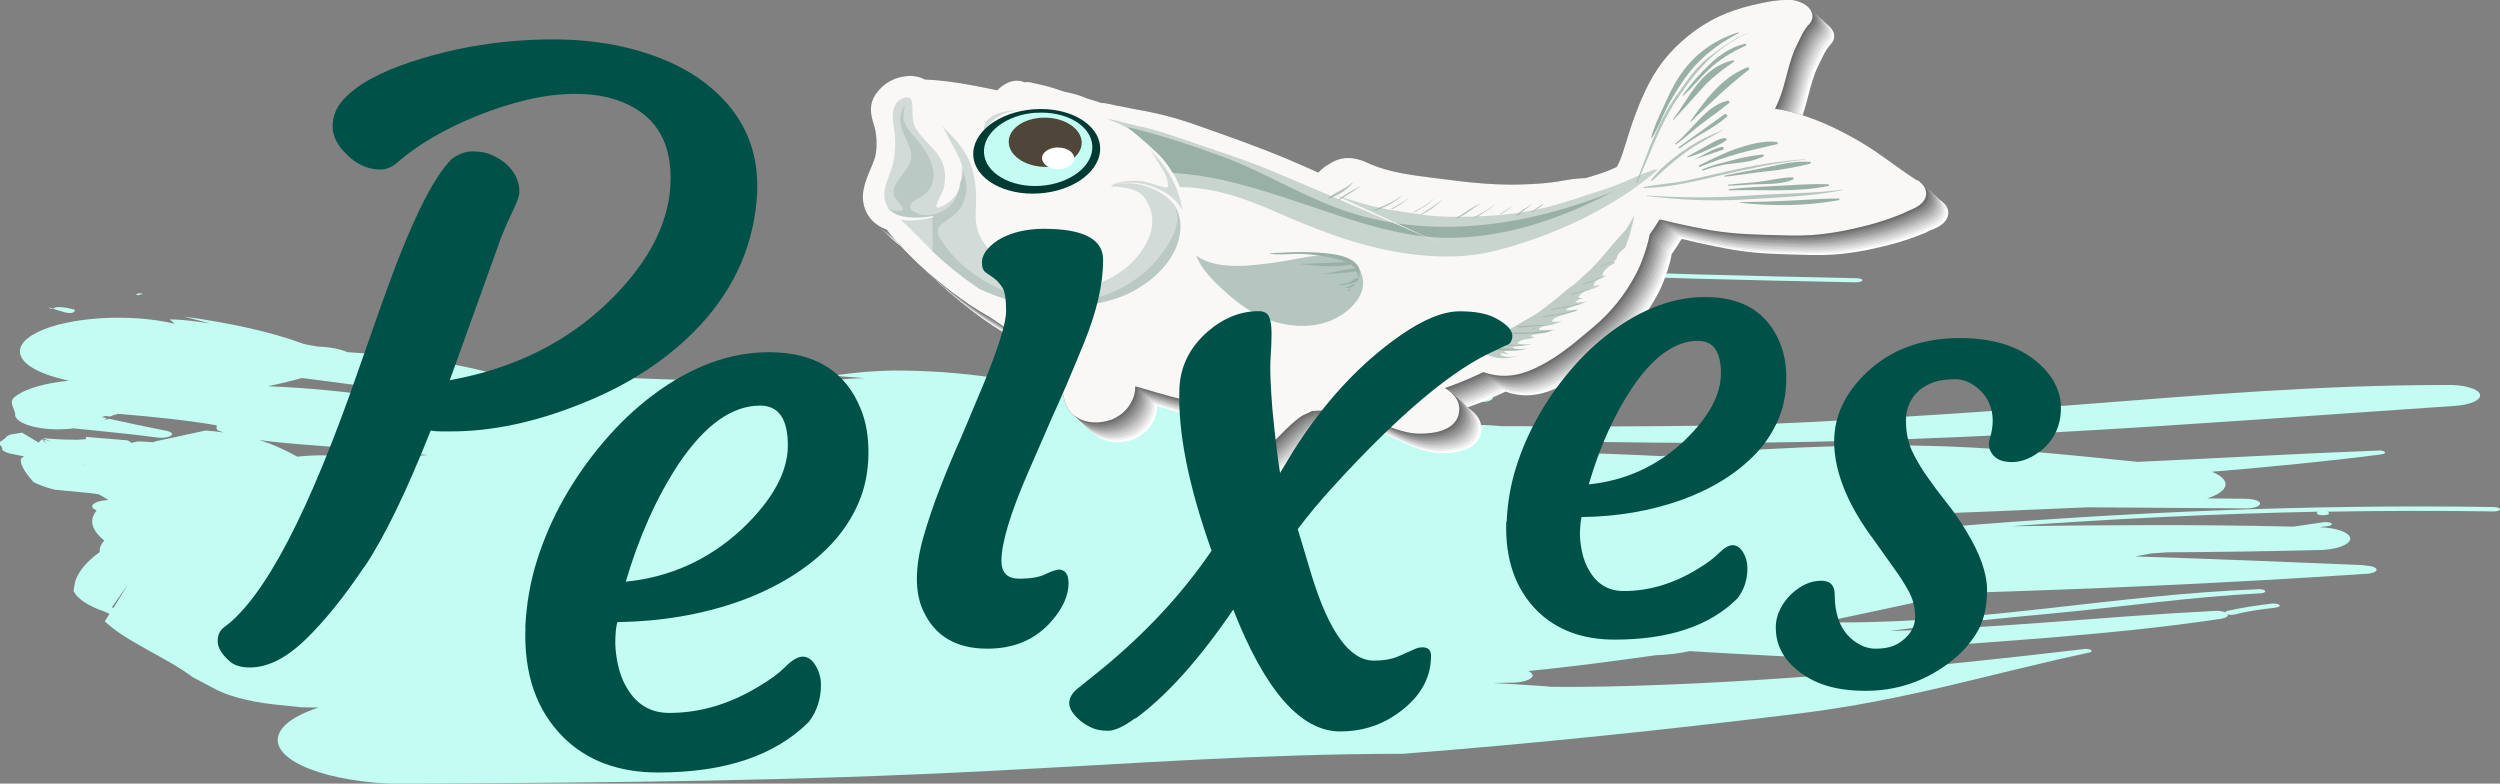 <?xml version="1.0" encoding="UTF-8"?>
<svg xmlns="http://www.w3.org/2000/svg" viewBox="0 0 182.14 57.09">
  <rect x="0" y="0" width="182.14" height="57.09" fill="#808080" stroke="none"/>
  <defs>
    <style>
      .cls-1 {
        fill: #b7b7b7;
      }

      .cls-2 {
        opacity: .7;
      }

      .cls-2, .cls-3, .cls-4, .cls-5, .cls-6 {
        fill: #99b0a7;
      }

      .cls-2, .cls-4, .cls-6, .cls-7 {
        mix-blend-mode: multiply;
      }

      .cls-8 {
        fill: #fff;
      }

      .cls-9 {
        fill: #8b8b8b;
      }

      .cls-10 {
        fill: #c5c5c5;
      }

      .cls-11 {
        fill: #003a32;
      }

      .cls-12 {
        fill: #f9f8f7;
      }

      .cls-13 {
        fill: #e2e2e2;
      }

      .cls-14 {
        fill: #c3fcf2;
      }

      .cls-15 {
        isolation: isolate;
      }

      .cls-3 {
        opacity: .5;
      }

      .cls-4 {
        opacity: .4;
      }

      .cls-16 {
        fill: #d4d4d4;
      }

      .cls-17 {
        fill: #7d7d7d;
      }

      .cls-18 {
        fill: #4f4538;
      }

      .cls-6 {
        opacity: .6;
      }

      .cls-19 {
        fill: #9a9a9a;
      }

      .cls-20 {
        fill: #606060;
      }

      .cls-21 {
        fill: #f1f1f1;
      }

      .cls-22 {
        fill: #a8a8a8;
      }

      .cls-23 {
        fill: #6e6e6e;
      }

      .cls-24 {
        fill: #005248;
      }
    </style>
  </defs>
  <g class="cls-15">
    <g id="Camada_2" data-name="Camada 2">
      <g id="Camada_1-2" data-name="Camada 1">
        <g>
          <path class="cls-14" d="M10.06,21.51c.12-.04,.24-.07,.36-.11-.1-.01-.2-.03-.3-.04-.08,.04-.16,.07-.22,.12,.05,.01,.1,.02,.16,.03Z"/>
          <path class="cls-14" d="M5.45,22.57c-.4-.11-.79-.22-1.36-.19-.14,.06-.21,.09-.24,.11,.21,.06,.5,.15,.78,.24,.56,.17,.85,.04,.82-.16Z"/>
          <path class="cls-14" d="M3.84,22.48c-.2-.06-.33-.1-.33-.1,.08,.05,.15,.09,.22,.13,.06,0,.06-.01,.06-.01,0,0,0,0,.04-.02Z"/>
          <path class="cls-14" d="M112.13,19.93c7.67,.3,15.37,.49,23.07,.64,.26,0,.48-.06,.49-.15,.01-.08-.19-.15-.43-.15-7.7-.16-15.37-.36-23.04-.65-.26,0-.47,.06-.51,.14-.01,.09,.17,.16,.41,.17Z"/>
          <path class="cls-14" d="M169.6,28.49c-.18,.07-.18,.16,.01,.22,.16,.05,.45,.06,.63,0,.15-.06,.15-.16-.01-.22-.19-.06-.48-.05-.63,0Z"/>
          <path class="cls-14" d="M172.29,41.18c-5.55-.24-11.13-.46-16.73-.64,.39-.07,.78-.15,1.17-.22,.39-.03,.78-.06,1.17-.08,3.6-.02,7.19-.07,10.8-.16,1.35,.02,2.46-.34,2.53-.81,.02-.46-.98-.83-2.28-.86,.21-.03,.42-.06,.63-.08,.21-.02,.36-.11,.31-.18-.08-.08-.35-.13-.56-.11-.76,.11-1.5,.22-2.25,.33-6.85-.17-13.72-.12-20.58-.03,7.39-.54,14.87-.91,22.41-1.06-.15,.06-.17,.15,.02,.22,.16,.05,.48,.05,.63,0,.18-.06,.15-.16-.01-.22,0,0,0,0-.02,0,4.05-.07,8.1-.08,12.17-.02,.24,0,.44-.07,.44-.16,0-.09-.22-.16-.49-.16-13.48-.21-26.86,.38-39.92,1.46-.71,0-1.42,.02-2.14,.03,0,0,0,0,0,0-.22-.35-.7-.67-1.34-.92,4.63-.15,9.22-.34,13.84-.55,3.85,.03,7.69,.06,11.54,.08,.56,0,1.02-.14,1.03-.35,.02-.19-.44-.34-1.03-.35-.94-.01-1.89-.02-2.83-.03,.78-.24,1.29-.59,1.34-.97,.05-.37-.34-.71-1-.97,4.17-.35,8.29-.74,12.32-1.26,.24-.03,.36-.11,.28-.19-.08-.08-.33-.12-.56-.09-5.86,.22-11.64,.56-17.44,.82-4.58-.46-9.06-.95-14-1.13-7.21-.25-13.97,.23-20.73,.71-2.43-.12-4.85-.21-7.26-.27,.34-.18,.54-.39,.54-.62,0-.06-.03-.11-.05-.17,2.12,.03,4.24,.05,6.41,.08,20.05,.21,38.88-1.37,58.06-2.67,1.23-.05,2.11-.44,1.97-.86-.14-.42-1.28-.72-2.5-.67-9.2,0-17.68,.73-26.98,1.45-6.63,.51-12.45,.89-19.11,1.24-7.79,.41-15.04,.32-22.68,.31-.75-.07-1.5-.11-2.26-.09-.77,.02-1.53,.05-2.3,.07-5.98-.06-11.84-.33-17.68-.61,6.98-.26,13.95-.56,20.82-1.13,.49-.02,.82-.18,.77-.34-.09-.16-.53-.28-1.03-.26-9.57,.35-19.19,.49-28.78,.67-2.62-1.45-8.16-2.3-13.11-2.36-1.83-.03-3.52,.14-5.23,.37,.8,.06,1.58,.12,2.37,.18-2.35,.05-4.36,.42-6.35,.81-.17-.02-.35-.04-.53-.05-4.61-.8-9.99-.64-14.97-.99,.11,.19,.23,.37,.34,.55-.92-.14-1.46-.48-2.47-.58,.28,.14,.55,.27,.83,.41-.02,0-.04,0-.06,0-1.08-.3-2.38-.43-3.73-.45-3.06-.86-6.8-1.36-10.72-1.59-.51-.22-1.26-.38-2.15-.41-.38-.07-.81-.12-1.09-.21-2.44-.9-5.41-1.52-8.69-1.98,.63,.17,1.29,.34,1.92,.51-.95-.14-1.88-.29-2.94-.3,.11,.11,.25,.21,.36,.32-3.26-.78-7.74-.5-9.99,.61-2.26,1.11-1.47,2.64,1.8,3.42l.47,.12c-1.67,.17-3.12,.54-3.94,1.18-.44,.35-.05,.8,.04,1.21-.13,.59,1.18,1.11,2.93,1.15,.47,.01,.93-.02,1.34-.07,2.01,.22,4.07,.39,6.03,.66,.39,.07,.86,0,1.06-.13,.17-.14,0-.3-.39-.36-1.41-.28-2.78-.57-4.14-.87-.11,.03-.23,.07-.34,.1,.05-.05,.11-.09,.18-.14-.12-.03-.25-.05-.37-.08,.1-.03,.19-.05,.29-.08,.1,.01,.21,.03,.31,.04,.17-.08,.37-.14,.6-.2,2.44,.21,4.86,.44,7.14,.83,.13,.03-.09,.29,.15,.39,.12,.05,.25,.09,.38,.14-.41-.06-.84-.11-1.31-.14-1.75,.38-2.41,.52-2.87,.62,0,0,0,0,0,0,0,0,0,0-.14,.03-.21,.05-.4,.08-.66,.14,0,0,0,0,0,.02-.05,.01-.11,.03-.17,.04-.26-.02-.52-.04-.78-.05-.3-.02-.58,.02-.73,.11-.1-.07-.21-.13-.35-.2q-1.5-.13-3.03-.25s0,.07,.05,.16c-.06,0-.57,.08-1.17,.04q-.57,.01-2.01-.1l.69,.27-.61-.18,.16,.3-.28-.33-.26,.25s0,0-1.2-.72c-.09,.02-.32,.05-.88,.15,0,0-.16,.07-.27,.15q-.01,.09-.49,.4s-.01,.1,.04,.21q.15,.1,.18,.38s.17,.11,.41,.2c.23,.05,.29,.07,1.15,.24-.07,.05-.14,.1-.21,.15q-.17,.52,.9,1.72s.6,.33,1.56,.56q1.12,.11,2.42,.23s.28,.04,.77,.1c.36,.19,.44,.25,.71,.42,0,0,0,0,0,0-.25,.01-.49,.05-.69,.1-.58,.17-.66,.46-.17,.66-.64,.79-.26,1.51,.56,2.2-.25,.26-.36,.54-.33,.83-.95,.68-1.55,1.4-1.8,2.17l-.11,.67c.28,.57,1.08,1.1,2.26,1.5l.36,.16-.34,.55c1.52,1.47,4.53,2.65,6.39,4.06l1.4,.74c1.02,.6,2.63,1.04,4.52,1.25l2,.21c.42,.01,.84,.02,1.26,.02-2.12,.69-3.29,1.7-2.9,2.77,.67,1.76,5.4,3.01,10.57,2.77,13.79-.07,27.1-.19,41.19-.92,10.43-.53,19.9-1.25,30.13-1.25,9.78-.76,19.21-1.75,28.75-2.92,8.02-.98,14.16-2.95,21.25-4.45,.21-.04,.23-.14,.12-.21-.16-.07-.45-.08-.64-.03-11.25,1.31-22.59,2.44-34.66,2.71-1.38,.03-2.74,.03-4.09,.02-.15-.03-.31-.05-.49-.05-1.22-.09-2.45-.16-3.68-.23,.43,0,.85-.01,1.28-.02,.85,.01,1.57-.21,1.63-.51,0-.13-.12-.24-.31-.34,3.14-.31,6.2-.72,9.26-1.15,.91-.03,1.75-.14,2.48-.3,3.54,.22,7.08,.38,10.64,.58l.88,.09c1.17,.06,2.29-.12,2.85-.47,.18-.1,.29-.21,.34-.32,8.1-.62,16.32-1.08,23.96-2.23,.39-.06,.59-.18,.53-.32,.14,.03,.33,.04,.5,0,.91-.23,1.93-.38,3.01-.5,.23-.05,.36-.13,.25-.2-.11-.09-.38-.12-.59-.09-1.1,.14-2.18,.3-3.16,.52-.11,.03-.18,.07-.19,.11-.22-.09-.57-.13-.91-.09-7.9,.39-15.55,1.26-23.52,1.45,3.9-.53,7.89-.9,12.09-1.3,5.07-.48,9.73-1.17,14.84-1.44,.27,0,.44-.08,.42-.17-.03-.08-.25-.15-.51-.13-10.47,.41-19.64,2.42-30.45,2.42-.43,0-.85,0-1.27-.02,3.33-.7,6.61-1.41,9.87-2.12,9.94-.3,19.84-.74,29.62-1.4,.48,0,.86-.14,.85-.31,0-.16-.42-.3-.89-.29ZM5.89,33.8c.13,.04,.23,.1,.39,.19,0,0,0,0-.39-.19Zm24.08-.36c-1.98-.12-3.99-.21-6.06-.26-.77-.02-1.53,.01-2.25,.09-.81-.44-1.67-.87-2.78-1.21,1.85,.26,3.96,.37,5.9,.54,2.16,.2,4.27,.38,6.39,.55-.25,.02-.49,.04-.74,.06-.24,.03-.72,0-.46,.23Zm4.42-4.49c.38,.16,.76,.32,1.14,.49-.05,0-.11,0-.16,0-.5-.07-1.01-.13-1.51-.21,.09,.05,.18,.09,.28,.13-1.95-.11-3.89-.23-5.82-.37-2.79-.43-5.78-.73-8.81-.85,.88-.18,1.71-.38,2.48-.6,3.86,.47,7.56,1.1,11.6,1.28,.27,.04,.53,.09,.79,.14Zm-19.52,8.07h0c-.15-.1-.33-.22-.55-.37,0,0,.24,.16,.56,.37Zm-6.61,7.28l-.1-.07,1.18-1.68-1.08,1.75Z"/>
        </g>
        <g>
          <g class="cls-7">
            <path class="cls-8" d="M141.5,14.71c-.1-.07-.21-.13-.33-.17-.54-.35-1.06-.72-1.61-1.12-.8-.57-1.62-1.17-2.53-1.69-1.29-.75-3.27-1.79-5.5-2.25-.2-.04-.41-.08-.62-.1,.23-.47,.41-.93,.55-1.38,.11-.37,.21-.73,.3-1.09,.2-.76,.39-1.47,.72-2.14,.06-.13,.13-.26,.19-.39,.19-.39,.35-.73,.6-1.03,.04-.05,.08-.09,.12-.14,.24-.25,.31-.58,.18-.88-.17-.4-.57-.68-1.19-.84-.09-.02-.18-.04-.27-.04-.26-.01-.52,0-.8,.01-.51,.04-1.01,.13-1.38,.21-1,.21-1.81,.44-2.54,.73-1.58,.63-3.05,1.68-4.24,3.02-1.18,1.33-1.85,2.86-2.4,4.31-.31,.81-.56,1.61-.79,2.37-.11,.36-.23,.76-.4,1.14-.06,.14-.13,.27-.19,.37-.09,.04-.17,.08-.26,.12-.56,.26-1.19,.45-1.86,.65-.06,.02-.11,.03-.17,.05-.15,0-.26,0-.38,.02h-.08s-.02,0-.03,0c-.41,.03-.78,.1-1.15,.16l-.21,.04c-.79,.13-1.66,.21-2.83,.24-1.96,.06-3.96-.16-5.66-.39-.21-.03-.43-.06-.65-.08-1.62-.2-3.29-.42-4.64-1l-.13-.06c-.4-.18-1-.45-1.71-.39-.3,.02-.58,.1-.84,.23-.13,.06-.77,.4-1.14,.82-.83-.37-1.6-.7-2.32-1.01-2.08-.87-4.25-1.63-6.34-2.37l-.11-.04c-1.18-.42-2.26-.73-3.31-.95-.32-.07-.63-.13-.93-.18-.25-.05-.5-.09-.74-.14l-.72-.15c-.06-.01-.12-.02-.2-.03-.16-.04-.37-.09-.59-.13-.04,0-.09-.01-.13-.02-.11-.03-.23-.05-.35-.05-.02,0-.04,0-.06,0-.19-.06-.37-.12-.56-.18-.17-.05-.33-.1-.5-.15-.11-.05-.21-.09-.32-.13-.4-.15-.84-.27-1.33-.36-.7-.25-1.31-.43-1.89-.55-.04,0-.08-.02-.12-.03-.07-.02-.15-.03-.24-.05-.19-.06-.39-.08-.59-.06-.02,0-.04,0-.06,0-.24-.11-.53-.14-.81-.09-.44,.08-.73,.3-.88,.42h-.02c-.1,.09-.19,.17-.27,.26-.4-.09-.79-.16-1.17-.24-.14-.03-.27-.05-.41-.08-1.41-.27-2.6-.43-3.7-.47-.43-.23-.85-.27-1.14-.26-1.01,.04-1.87,.51-2.43,1.32-.58,.84-.32,1.67-.15,2.22,.2,.62,.25,1.31,.16,2.05-.04,.36-.22,.77-.4,1.2-.39,.92-.83,1.97-.33,3.08,.28,.61,.79,1.07,1.5,1.33,.04,.05,.07,.09,.11,.13l.04,.04c.41,.51,.87,1.03,1.46,1.63,.83,.86,1.84,1.74,3.18,2.77,.85,.65,1.78,1.27,2.77,1.83,.29,.19,.63,.41,.95,.65,.15,.11,.32,.22,.54,.34,.16,.11,.31,.22,.47,.32,.49,.32,1.01,.58,1.51,.83,.17,.08,.33,.17,.49,.25,.13,.07,.25,.13,.38,.2,.29,.15,.6,.31,.91,.47,.02,.18,.02,.36,.03,.51,0,.07,0,.13,0,.19,0,.08,0,.17,0,.25v.12c0,.05,0,.11,0,.16v.37c-.01,.06-.01,.13-.01,.19v.14c0,.07,0,.13,0,.2,0,.05,0,.09,0,.14,0,.08,.02,.15,.03,.23v.02s.01,.07,.02,.1c.02,.13,.05,.25,.09,.36,0,0,0,.02,0,.03,.04,.13,.09,.26,.15,.38,.37,.79,1.29,1.25,2.34,1.18,.2-.02,.4-.05,.61-.1,.08-.02,.14-.04,.2-.06,.02,0,.05-.01,.07-.02,.03-.01,.07-.03,.1-.04,.06-.02,.11-.05,.17-.08,.05-.03,.11-.05,.15-.08,.06-.03,.12-.07,.18-.11,.05-.03,.09-.06,.14-.1,.05-.04,.1-.08,.15-.12,.04-.04,.08-.08,.13-.12,.04-.04,.08-.08,.12-.12,.04-.04,.07-.09,.11-.13,0,0,.01-.02,.01-.02,.03-.03,.05-.07,.08-.11,.03-.05,.06-.1,.1-.16,.02-.03,.04-.07,.06-.1,.03-.06,.06-.12,.09-.19,.01-.03,.02-.05,.04-.08,.04-.09,.07-.19,.09-.28,.05-.2,.07-.41,.07-.61,.22,.06,.43,.13,.65,.19,1.25,.37,2.54,.75,3.89,1.01,.78,.15,1.59,.28,2.43,.37-.03,.03-.07,.06-.11,.08-.03,.02-.05,.04-.07,.06-.05,.04-.09,.08-.13,.12-.03,.02-.05,.05-.08,.07-.04,.04-.08,.08-.12,.12,0,0-.02,.02-.02,.02-.02,.02-.04,.04-.05,.06-.05,.05-.09,.11-.13,.16-.02,.02-.04,.05-.05,.06-.06,.08-.11,.16-.15,.24-.01,.02-.03,.05-.04,.07-.03,.06-.06,.13-.09,.19-.01,.03-.02,.07-.04,.1-.02,.06-.04,.13-.05,.19,0,.04-.01,.07-.02,.1,0,.04-.01,.07-.02,.11,0,.04,0,.07,0,.11,0,.27,.05,.52,.16,.77,.06,.12,.13,.24,.21,.33,.08,.09,.17,.18,.27,.26,.01,.01,.03,.02,.04,.03,.1,.08,.22,.14,.35,.19,.01,0,.02,.01,.03,.01,0,0,.02,0,.03,.01,.12,.05,.26,.08,.37,.1,.02,0,.06,0,.08,.01,.12,.01,.24,.02,.36,.01,.01,0,.05,0,.06,0,.1,0,.21-.02,.32-.04,0,0,.03,0,.03,0,.09-.02,.19-.05,.27-.07,.01,0,.03-.01,.05-.02,.08-.03,.16-.06,.24-.09,0,0,.02,0,.03-.01,.14-.06,.29-.14,.43-.22,0,0,.01,0,.02,0,.06-.04,.13-.08,.19-.12,0,0,0,0,0,0,0,0,.01,0,.02-.01,.06-.04,.11-.08,.16-.11l.03-.02c.05-.04,.1-.07,.14-.11l.03-.02s.09-.07,.14-.11c0,0,.02-.02,.02-.02,.05-.04,.09-.07,.14-.11,.04-.03,.07-.07,.11-.1,0,0,0,0,.01-.01,.04-.03,.07-.06,.1-.09,.11-.11,.23-.23,.35-.35,.52-.52,1.05-1.06,1.64-1.43,.2-.08,.44-.18,.67-.31,.42-.01,.83-.03,1.23-.05,.43-.02,.85-.06,1.31-.11,.53,.15,1.04,.36,1.45,.54,.21,.09,.42,.2,.64,.3,.75,.36,1.61,.78,2.63,.93,.06,0,.12,.02,.19,.02h.03c.06,0,.12,.01,.18,.02,0,0,.01,0,.02,0,.07,0,.13,0,.21,0,.17,0,.35,0,.52-.02,1.75-.13,2.16-.96,2.26-1.32,.26-.96-.34-1.59-.99-1.98,.25-.09,.5-.17,.74-.27,.68-.26,1.38-.56,2.07-.89,.17,.06,.34,.11,.51,.15,.93,.23,1.94,.13,2.95-.3,1.62-.68,2.93-1.77,4.08-2.74,.15-.12,.29-.24,.43-.36,1.28-1.06,2.35-2.38,3.16-3.93,.41-.78,.66-1.58,.85-2.26,.05-.19,.09-.37,.12-.57,.25-.35,.49-.72,.73-1.11,.2,.03,.44,.09,.63,.14,.14,.03,.28,.07,.4,.1,1.04,.23,1.91,.41,2.8,.56,1.67,.28,3.34,.31,4.95,.35,.26,0,.52,.01,.78,.02,.51,.01,1.05,0,1.59-.04h0c1.21-.09,2.51-.32,3.99-.7,.88-.23,1.75-.52,2.59-.87,.06-.02,.11-.05,.16-.08,.05-.03,.16-.08,.26-.12,.15-.06,.33-.13,.51-.23,.19-.11,.7-.39,.76-.93,.04-.33-.11-.64-.41-.89-.02-.01-.04-.03-.06-.04Z"/>
            <path class="cls-21" d="M141.35,14.58c-.1-.07-.21-.13-.33-.17-.54-.35-1.06-.72-1.61-1.12-.8-.57-1.62-1.17-2.53-1.69-1.29-.75-3.27-1.79-5.5-2.25-.2-.04-.41-.08-.62-.1,.23-.47,.41-.93,.55-1.38,.11-.37,.21-.73,.3-1.09,.2-.76,.39-1.47,.72-2.14,.07-.13,.13-.26,.19-.39,.19-.39,.35-.73,.6-1.03,.04-.05,.08-.09,.13-.14,.24-.25,.31-.58,.18-.88-.17-.4-.57-.68-1.19-.84-.09-.02-.18-.04-.27-.04-.26-.01-.52,0-.8,.01-.51,.04-1.01,.13-1.38,.21-1,.21-1.81,.44-2.54,.73-1.58,.63-3.05,1.68-4.24,3.02-1.18,1.33-1.85,2.86-2.4,4.31-.31,.81-.56,1.61-.79,2.37-.11,.36-.23,.76-.4,1.14-.06,.14-.13,.27-.19,.37-.09,.04-.17,.08-.26,.12-.56,.26-1.19,.45-1.86,.65-.06,.02-.11,.03-.17,.05-.15,0-.26,0-.38,.02h-.08s-.02,0-.03,0c-.41,.03-.78,.1-1.15,.16l-.21,.04c-.79,.13-1.66,.21-2.83,.24-1.96,.06-3.96-.16-5.66-.39-.21-.03-.43-.06-.65-.08-1.62-.2-3.29-.42-4.64-1l-.13-.06c-.4-.18-1-.45-1.71-.39-.3,.02-.58,.1-.84,.23-.13,.06-.77,.4-1.14,.82-.83-.37-1.6-.7-2.32-1.01-2.08-.88-4.25-1.63-6.34-2.37l-.11-.04c-1.18-.42-2.26-.73-3.31-.95-.32-.07-.63-.13-.93-.18-.25-.05-.5-.09-.74-.14l-.72-.15c-.06-.01-.12-.02-.2-.03-.16-.04-.37-.09-.59-.13-.04,0-.09-.01-.13-.02-.11-.03-.23-.05-.35-.05-.02,0-.04,0-.06-.01-.19-.06-.37-.12-.56-.18-.17-.05-.33-.1-.5-.15-.11-.05-.21-.09-.32-.13-.4-.15-.84-.27-1.33-.36-.7-.25-1.31-.42-1.89-.55-.04,0-.08-.02-.12-.03-.07-.02-.15-.03-.24-.05-.19-.06-.39-.08-.59-.06-.02,0-.04,0-.06,0-.24-.11-.53-.14-.81-.09-.44,.08-.73,.3-.88,.42h-.02c-.1,.09-.19,.17-.27,.26-.4-.09-.79-.16-1.17-.24-.14-.03-.27-.05-.41-.08-1.41-.27-2.6-.43-3.7-.47-.43-.23-.85-.27-1.14-.26-1.01,.04-1.87,.51-2.43,1.32-.58,.84-.32,1.67-.15,2.22,.2,.62,.25,1.31,.16,2.05-.04,.36-.22,.77-.4,1.2-.39,.92-.83,1.97-.33,3.08,.28,.61,.79,1.07,1.5,1.33,.04,.05,.07,.09,.11,.13l.04,.04c.41,.51,.87,1.03,1.46,1.63,.83,.86,1.84,1.74,3.18,2.77,.85,.65,1.78,1.27,2.77,1.83,.29,.19,.63,.41,.95,.65,.15,.11,.32,.22,.54,.34,.16,.11,.31,.22,.47,.32,.49,.32,1.01,.58,1.51,.83,.17,.08,.33,.16,.49,.25,.13,.07,.25,.13,.38,.2,.29,.15,.6,.31,.91,.47,.02,.18,.02,.36,.03,.51,0,.07,0,.13,0,.19,0,.08,0,.17,0,.25v.12c0,.05,0,.11,0,.16v.37c-.01,.06-.01,.13-.01,.19v.14c0,.07,0,.13,0,.2,0,.05,0,.09,0,.14,0,.08,.02,.15,.03,.23v.02s.01,.07,.02,.1c.02,.13,.05,.25,.09,.37,0,0,0,.02,0,.03,.04,.13,.09,.26,.15,.38,.37,.79,1.29,1.25,2.34,1.18,.2-.02,.4-.05,.61-.1,.08-.02,.14-.04,.2-.06,.02,0,.05-.01,.07-.02,.03-.01,.07-.03,.1-.04,.06-.02,.11-.05,.17-.08,.05-.03,.11-.05,.15-.08,.06-.04,.12-.07,.18-.11,.05-.03,.09-.06,.14-.1,.05-.04,.1-.08,.15-.12,.04-.04,.08-.07,.13-.12,.04-.04,.08-.08,.12-.12,.04-.04,.08-.09,.11-.13,0,0,.01-.02,.01-.02,.03-.04,.05-.07,.08-.11,.03-.05,.06-.1,.1-.16,.02-.03,.04-.07,.06-.1,.03-.06,.06-.12,.09-.19,.01-.03,.02-.05,.04-.08,.04-.09,.07-.19,.09-.28,.05-.2,.07-.41,.07-.61,.22,.06,.43,.13,.65,.19,1.25,.37,2.54,.75,3.89,1.01,.78,.15,1.59,.28,2.43,.37-.04,.03-.07,.06-.11,.08-.03,.02-.05,.04-.07,.06-.05,.04-.09,.08-.13,.12-.03,.02-.05,.05-.08,.07-.04,.04-.08,.08-.12,.12,0,0-.02,.02-.02,.02-.02,.02-.04,.04-.05,.06-.05,.05-.09,.11-.13,.16-.02,.02-.04,.05-.05,.07-.06,.08-.11,.16-.15,.24-.01,.02-.03,.05-.04,.07-.03,.06-.06,.13-.09,.19-.01,.03-.02,.07-.04,.1-.02,.06-.04,.13-.05,.19,0,.04-.01,.07-.02,.1,0,.04-.01,.07-.02,.11,0,.04,0,.07,0,.11,0,.27,.05,.52,.16,.77,.06,.12,.13,.24,.21,.34,.08,.09,.17,.18,.27,.26,.01,.01,.03,.02,.04,.03,.1,.08,.22,.14,.35,.19,.01,0,.02,.01,.03,.01,0,0,.02,0,.03,.01,.12,.05,.26,.08,.37,.1,.02,0,.06,0,.08,.01,.12,.01,.24,.02,.36,.01,.01,0,.05,0,.06,0,.1,0,.21-.02,.32-.04,0,0,.03,0,.03,0,.09-.02,.19-.05,.26-.07,.01,0,.03-.01,.05-.02,.08-.03,.16-.06,.24-.09,0,0,.02,0,.03-.01,.14-.06,.29-.14,.43-.22,0,0,.01,0,.02,0,.07-.04,.13-.08,.19-.12,0,0,0,0,0,0,0,0,.01,0,.02-.01,.06-.04,.11-.08,.16-.11l.03-.02c.05-.04,.1-.07,.14-.11l.03-.02s.09-.07,.14-.11c0,0,.02-.02,.02-.02,.05-.04,.09-.07,.14-.12,.04-.03,.08-.07,.11-.1,0,0,0,0,.01-.01,.03-.03,.07-.06,.1-.09,.11-.11,.23-.23,.35-.35,.52-.52,1.05-1.06,1.64-1.43,.2-.08,.44-.18,.67-.31,.42-.01,.83-.03,1.23-.05,.43-.02,.85-.06,1.31-.11,.53,.15,1.04,.36,1.45,.54,.21,.1,.42,.2,.63,.3,.75,.36,1.61,.78,2.63,.93,.06,0,.12,.02,.19,.02h.03c.06,0,.12,.01,.18,.02,0,0,.01,0,.02,0,.07,0,.13,0,.21,0,.17,0,.35,0,.52-.02,1.75-.13,2.16-.96,2.26-1.32,.26-.96-.34-1.59-.99-1.98,.25-.09,.5-.17,.74-.27,.68-.26,1.38-.56,2.07-.89,.17,.06,.34,.11,.51,.15,.93,.23,1.94,.13,2.95-.3,1.62-.68,2.93-1.77,4.08-2.74,.15-.12,.29-.24,.43-.36,1.28-1.06,2.35-2.38,3.16-3.93,.41-.78,.66-1.58,.85-2.26,.05-.19,.09-.37,.12-.57,.25-.35,.49-.72,.73-1.11,.2,.03,.44,.09,.63,.14,.14,.03,.27,.07,.4,.1,1.04,.23,1.91,.41,2.8,.56,1.67,.28,3.34,.31,4.95,.35,.26,0,.52,.01,.78,.02,.51,.01,1.05,0,1.59-.04h0c1.21-.09,2.52-.32,3.99-.7,.88-.23,1.75-.52,2.59-.87,.06-.02,.11-.05,.16-.08,.05-.03,.16-.08,.26-.12,.15-.06,.33-.13,.51-.23,.19-.11,.7-.39,.76-.93,.04-.33-.1-.64-.41-.89-.02-.01-.04-.03-.06-.04Z"/>
            <path class="cls-13" d="M141.21,14.45c-.1-.07-.21-.13-.33-.17-.54-.35-1.06-.72-1.61-1.12-.8-.57-1.62-1.17-2.53-1.69-1.29-.75-3.27-1.79-5.5-2.25-.2-.04-.41-.08-.62-.1,.23-.47,.41-.93,.55-1.38,.11-.37,.21-.73,.3-1.09,.2-.76,.39-1.47,.72-2.14,.06-.13,.13-.26,.19-.39,.19-.39,.35-.73,.6-1.03,.04-.05,.08-.09,.12-.14,.24-.25,.31-.58,.18-.88-.17-.4-.57-.69-1.19-.84-.09-.02-.18-.04-.27-.04-.26-.01-.52,0-.8,.01-.51,.04-1.01,.13-1.38,.21-1,.21-1.81,.44-2.54,.73-1.58,.63-3.05,1.68-4.24,3.02-1.18,1.33-1.85,2.86-2.4,4.31-.31,.81-.56,1.61-.79,2.37-.11,.36-.23,.76-.4,1.14-.06,.14-.13,.27-.19,.37-.09,.04-.17,.08-.26,.12-.56,.26-1.19,.45-1.86,.65-.06,.02-.11,.03-.17,.05-.15,0-.26,0-.38,.02h-.08s-.02,0-.03,0c-.41,.03-.78,.1-1.15,.16l-.22,.04c-.79,.13-1.66,.21-2.83,.24-1.96,.06-3.96-.16-5.66-.39-.21-.03-.43-.06-.65-.08-1.62-.2-3.29-.42-4.64-1l-.13-.06c-.4-.18-1-.45-1.71-.39-.3,.02-.58,.1-.84,.23-.13,.06-.77,.4-1.14,.82-.83-.37-1.6-.7-2.32-1.01-2.08-.87-4.25-1.63-6.34-2.37l-.11-.04c-1.18-.42-2.26-.73-3.31-.95-.32-.07-.63-.13-.93-.18-.25-.05-.5-.09-.74-.14l-.72-.15c-.06-.01-.12-.02-.2-.03-.16-.04-.37-.09-.59-.13-.04,0-.09-.01-.13-.02-.11-.03-.23-.05-.35-.05-.02,0-.04,0-.06-.01-.19-.06-.37-.12-.56-.18-.17-.05-.33-.1-.5-.15-.11-.05-.21-.09-.32-.13-.4-.15-.84-.27-1.33-.36-.7-.25-1.31-.43-1.89-.55-.04,0-.08-.02-.12-.03-.07-.02-.15-.03-.24-.05-.19-.06-.39-.08-.59-.06-.02,0-.04,0-.06,0-.24-.11-.53-.14-.81-.09-.44,.08-.72,.3-.88,.42h-.02c-.1,.09-.19,.17-.27,.26-.4-.09-.79-.16-1.17-.24-.14-.03-.27-.05-.41-.08-1.41-.27-2.6-.43-3.7-.47-.43-.23-.85-.27-1.14-.26-1.01,.04-1.87,.51-2.43,1.32-.58,.84-.32,1.67-.15,2.22,.2,.62,.25,1.31,.16,2.05-.04,.36-.22,.77-.4,1.2-.39,.92-.83,1.97-.33,3.08,.28,.61,.79,1.07,1.5,1.33,.04,.05,.07,.09,.11,.13l.04,.04c.41,.51,.87,1.03,1.46,1.63,.83,.86,1.84,1.74,3.18,2.77,.85,.65,1.78,1.27,2.77,1.83,.29,.19,.63,.41,.95,.65,.15,.11,.32,.22,.54,.34,.16,.11,.31,.22,.47,.32,.49,.32,1.01,.58,1.51,.83,.17,.08,.33,.16,.49,.25,.13,.07,.25,.13,.38,.2,.29,.15,.6,.31,.91,.47,.02,.18,.02,.36,.03,.51,0,.07,0,.13,0,.19,0,.08,0,.17,0,.25v.12c0,.05,0,.11,0,.16v.37c-.01,.06-.01,.13-.01,.19v.14c0,.07,0,.13,0,.2,0,.05,0,.09,0,.14,0,.08,.02,.15,.03,.23v.02s.01,.07,.02,.1c.03,.13,.05,.25,.09,.37,0,0,0,.02,0,.03,.04,.13,.09,.26,.15,.38,.37,.79,1.29,1.25,2.34,1.18,.2-.02,.4-.05,.61-.1,.08-.02,.14-.04,.2-.06,.02,0,.05-.01,.07-.02,.03-.01,.07-.03,.1-.04,.06-.02,.11-.05,.17-.08,.05-.03,.11-.05,.15-.08,.06-.04,.12-.07,.18-.11,.05-.03,.09-.06,.14-.1,.05-.04,.1-.08,.15-.12,.04-.04,.08-.07,.13-.12,.04-.04,.08-.08,.12-.12,.04-.04,.07-.09,.11-.13,0,0,.01-.02,.01-.02,.02-.04,.05-.07,.08-.11,.03-.05,.06-.1,.1-.16,.02-.03,.04-.07,.06-.1,.03-.06,.06-.12,.09-.19,.01-.03,.02-.05,.04-.08,.04-.09,.07-.19,.09-.28,.05-.2,.07-.41,.07-.61,.22,.06,.43,.13,.65,.19,1.25,.37,2.54,.75,3.89,1.01,.78,.15,1.59,.28,2.43,.37-.03,.03-.07,.06-.11,.08-.03,.02-.05,.04-.07,.06-.05,.04-.09,.08-.13,.12-.03,.02-.05,.05-.08,.07-.04,.04-.08,.08-.12,.12,0,0-.02,.02-.02,.02-.02,.02-.04,.04-.05,.06-.05,.05-.09,.11-.13,.16-.02,.02-.04,.05-.05,.06-.06,.08-.11,.16-.15,.24-.01,.02-.03,.05-.04,.07-.03,.06-.06,.13-.09,.19-.01,.03-.02,.07-.04,.1-.02,.06-.04,.13-.05,.19,0,.04-.01,.07-.02,.1,0,.03-.01,.07-.02,.11,0,.04,0,.07,0,.11,0,.27,.05,.52,.16,.77,.06,.12,.13,.24,.21,.34,.08,.09,.17,.18,.27,.26,.01,.01,.03,.02,.04,.03,.1,.08,.22,.14,.35,.19,.01,0,.02,.01,.03,.01,0,0,.02,0,.03,.01,.12,.05,.26,.08,.37,.1,.02,0,.06,0,.08,.01,.12,.01,.24,.02,.36,.01,.01,0,.05,0,.06,0,.1,0,.21-.02,.32-.04,0,0,.03,0,.03,0,.09-.02,.19-.05,.27-.07,.01,0,.03-.01,.05-.02,.08-.03,.16-.06,.24-.09,0,0,.02,0,.03-.01,.14-.06,.29-.14,.43-.22,0,0,.01,0,.02,0,.06-.04,.13-.08,.19-.12,0,0,0,0,0,0,0,0,.01,0,.02-.01,.06-.04,.11-.08,.16-.11l.03-.02c.05-.04,.1-.08,.14-.11l.03-.02s.09-.07,.14-.11c0,0,.02-.02,.02-.02,.05-.04,.09-.07,.14-.11,.04-.03,.07-.07,.11-.1,0,0,0,0,.01-.01,.03-.03,.07-.06,.1-.09,.11-.11,.23-.23,.35-.35,.52-.52,1.05-1.06,1.64-1.43,.2-.08,.44-.18,.67-.31,.42-.01,.83-.03,1.23-.05,.43-.02,.85-.06,1.31-.11,.53,.15,1.04,.36,1.45,.54,.21,.09,.42,.2,.63,.3,.75,.36,1.61,.78,2.63,.93,.06,0,.12,.02,.19,.02h.03c.06,0,.12,.01,.18,.02,0,0,.01,0,.02,0,.07,0,.13,0,.21,0,.17,0,.35,0,.52-.02,1.75-.13,2.16-.96,2.26-1.32,.26-.96-.34-1.59-.99-1.98,.25-.09,.5-.17,.74-.27,.68-.26,1.38-.56,2.07-.89,.17,.06,.34,.11,.51,.15,.93,.23,1.94,.13,2.95-.3,1.62-.68,2.92-1.77,4.08-2.74,.15-.12,.29-.24,.43-.36,1.28-1.06,2.35-2.38,3.16-3.93,.41-.78,.66-1.58,.85-2.26,.05-.19,.09-.37,.12-.57,.25-.35,.49-.72,.73-1.11,.2,.03,.44,.09,.63,.14,.14,.03,.28,.07,.4,.1,1.04,.23,1.91,.41,2.8,.56,1.67,.28,3.34,.31,4.95,.35,.26,0,.52,.01,.78,.02,.51,.01,1.05,0,1.59-.04h0c1.21-.09,2.51-.32,3.99-.7,.88-.23,1.75-.52,2.59-.87,.06-.02,.11-.05,.16-.08,.05-.03,.16-.08,.26-.12,.15-.06,.33-.13,.51-.23,.19-.11,.7-.39,.76-.93,.04-.33-.1-.64-.41-.89-.02-.01-.04-.03-.06-.04Z"/>
            <path class="cls-16" d="M141.06,14.31c-.1-.07-.21-.13-.33-.17-.54-.35-1.06-.72-1.61-1.12-.8-.57-1.62-1.17-2.53-1.69-1.29-.75-3.27-1.79-5.5-2.25-.2-.04-.41-.08-.62-.1,.23-.47,.41-.93,.55-1.38,.11-.37,.21-.73,.3-1.09,.2-.76,.39-1.47,.72-2.14,.07-.13,.13-.26,.19-.39,.19-.39,.35-.73,.6-1.03,.04-.05,.08-.09,.13-.14,.24-.25,.31-.58,.18-.88-.17-.4-.57-.69-1.19-.84-.09-.02-.18-.04-.27-.04-.26-.01-.52,0-.8,.01-.51,.04-1.01,.13-1.38,.21-1,.21-1.81,.44-2.54,.73-1.58,.63-3.05,1.68-4.24,3.02-1.18,1.33-1.85,2.86-2.4,4.31-.31,.81-.56,1.61-.79,2.37-.11,.36-.23,.76-.4,1.14-.06,.14-.13,.27-.19,.37-.09,.04-.17,.08-.26,.12-.56,.26-1.19,.45-1.86,.65-.06,.02-.11,.03-.17,.05-.15,0-.26,0-.38,.02h-.08s-.02,0-.03,0c-.41,.03-.78,.1-1.15,.16l-.22,.04c-.79,.13-1.66,.21-2.83,.24-1.96,.06-3.96-.16-5.66-.39-.21-.03-.43-.06-.65-.08-1.62-.2-3.29-.42-4.64-1l-.13-.06c-.4-.18-1-.45-1.71-.39-.3,.02-.58,.1-.84,.23-.13,.06-.77,.4-1.14,.82-.83-.37-1.6-.7-2.32-1.01-2.08-.88-4.25-1.64-6.34-2.37l-.11-.04c-1.18-.42-2.26-.73-3.31-.95-.32-.07-.63-.13-.93-.18-.25-.05-.5-.09-.74-.14l-.72-.15c-.06-.01-.12-.02-.2-.03-.16-.04-.37-.09-.59-.13-.04,0-.09-.01-.13-.02-.11-.03-.23-.05-.35-.05-.02,0-.04,0-.06,0-.19-.06-.37-.12-.56-.18-.17-.05-.33-.1-.5-.15-.11-.05-.21-.09-.32-.13-.4-.15-.84-.27-1.33-.36-.7-.25-1.31-.43-1.89-.55-.04,0-.08-.02-.12-.03-.07-.02-.15-.03-.24-.05-.19-.06-.39-.08-.59-.06-.02,0-.04,0-.06,0-.24-.11-.53-.14-.81-.09-.44,.08-.72,.3-.88,.42h-.02c-.1,.09-.19,.17-.27,.26-.4-.09-.79-.16-1.17-.24-.14-.03-.27-.05-.41-.08-1.41-.27-2.6-.43-3.7-.47-.43-.23-.85-.27-1.14-.26-1.01,.04-1.87,.51-2.43,1.32-.58,.84-.32,1.67-.15,2.22,.2,.62,.25,1.31,.16,2.05-.04,.36-.22,.77-.4,1.2-.39,.92-.83,1.97-.33,3.08,.28,.61,.79,1.07,1.5,1.33,.04,.05,.07,.09,.11,.13l.04,.04c.41,.51,.87,1.03,1.46,1.63,.83,.86,1.84,1.74,3.18,2.77,.85,.65,1.78,1.27,2.77,1.83,.29,.19,.63,.41,.95,.65,.15,.11,.32,.22,.54,.34,.16,.11,.31,.22,.47,.32,.49,.32,1.01,.58,1.51,.83,.17,.08,.33,.16,.49,.25,.13,.07,.25,.13,.38,.2,.29,.15,.6,.31,.91,.47,.02,.18,.02,.36,.03,.51,0,.07,0,.13,0,.19,0,.08,0,.17,0,.25v.12c0,.05,0,.11,0,.16v.37c-.01,.06-.01,.13-.01,.19v.14c0,.07,0,.13,0,.2,0,.05,0,.09,0,.14,0,.08,.02,.15,.03,.23v.02s.01,.07,.02,.1c.02,.13,.05,.25,.09,.37,0,0,0,.02,0,.03,.04,.13,.09,.26,.15,.38,.37,.79,1.29,1.25,2.34,1.18,.2-.02,.4-.05,.61-.1,.08-.02,.14-.04,.2-.06,.02,0,.05-.01,.07-.02,.03-.01,.07-.03,.1-.04,.06-.02,.11-.05,.17-.08,.05-.03,.11-.05,.15-.08,.06-.04,.12-.07,.18-.11,.05-.03,.09-.06,.14-.1,.05-.04,.1-.08,.15-.12,.04-.04,.08-.07,.13-.12,.04-.04,.08-.08,.12-.12,.04-.04,.08-.09,.11-.13,0,0,.01-.02,.01-.02,.03-.04,.05-.07,.08-.11,.03-.05,.06-.1,.1-.16,.02-.03,.04-.07,.06-.1,.03-.06,.06-.12,.09-.19,.01-.03,.02-.05,.04-.08,.04-.09,.07-.19,.09-.28,.05-.2,.07-.41,.07-.61,.22,.06,.43,.13,.65,.19,1.25,.37,2.54,.75,3.89,1.01,.78,.15,1.59,.28,2.43,.37-.03,.03-.07,.06-.11,.08-.03,.02-.05,.04-.07,.06-.05,.04-.09,.08-.13,.12-.03,.02-.05,.05-.08,.07-.04,.04-.08,.08-.12,.12,0,0-.02,.02-.02,.02-.02,.02-.04,.04-.05,.06-.05,.05-.09,.11-.13,.16-.02,.02-.04,.05-.05,.07-.06,.08-.11,.16-.15,.24-.01,.02-.03,.05-.04,.07-.03,.06-.06,.13-.09,.19-.01,.03-.02,.07-.04,.1-.02,.06-.04,.13-.05,.19,0,.04-.01,.07-.02,.1,0,.04-.01,.07-.02,.11,0,.04,0,.07,0,.11,0,.27,.05,.52,.16,.77,.06,.12,.13,.24,.21,.33,.08,.09,.17,.18,.27,.26,.01,.01,.03,.02,.04,.03,.1,.08,.22,.14,.35,.19,.01,0,.02,.01,.03,.01,0,0,.02,0,.03,.01,.12,.05,.26,.08,.37,.1,.02,0,.06,0,.08,.01,.12,.01,.24,.02,.36,.01,.01,0,.05,0,.06,0,.1,0,.21-.02,.32-.04,0,0,.03,0,.03,0,.09-.02,.19-.05,.26-.07,.01,0,.03-.01,.05-.02,.08-.03,.16-.06,.24-.09,0,0,.02,0,.03-.01,.14-.06,.29-.14,.43-.22,0,0,.01,0,.02,0,.07-.04,.13-.08,.19-.12,0,0,0,0,0,0,0,0,.01,0,.02-.01,.06-.04,.11-.08,.16-.11l.03-.02c.05-.04,.1-.07,.14-.11l.03-.02s.09-.07,.14-.11c0,0,.02-.02,.02-.02,.05-.04,.09-.07,.14-.11,.04-.03,.08-.07,.11-.1,0,0,0,0,.01-.01,.03-.03,.07-.06,.1-.09,.11-.11,.23-.23,.35-.35,.52-.52,1.05-1.06,1.64-1.43,.2-.08,.44-.18,.67-.31,.42-.01,.83-.03,1.23-.05,.43-.02,.85-.06,1.31-.11,.53,.15,1.04,.36,1.45,.54,.21,.1,.42,.2,.63,.3,.75,.36,1.61,.78,2.63,.93,.06,0,.12,.02,.19,.02h.03c.06,0,.12,.01,.18,.02,0,0,.01,0,.02,0,.07,0,.13,0,.21,0,.17,0,.35,0,.52-.02,1.75-.13,2.16-.96,2.26-1.32,.26-.96-.34-1.59-.99-1.98,.25-.09,.5-.17,.74-.27,.68-.26,1.38-.56,2.07-.89,.17,.06,.34,.11,.51,.15,.93,.23,1.94,.13,2.95-.3,1.62-.68,2.93-1.77,4.08-2.74,.15-.12,.29-.24,.43-.36,1.28-1.06,2.35-2.38,3.16-3.93,.41-.78,.66-1.58,.85-2.26,.05-.19,.09-.37,.12-.57,.25-.35,.49-.72,.73-1.11,.2,.03,.44,.09,.63,.14,.14,.03,.27,.07,.4,.1,1.04,.23,1.91,.41,2.8,.56,1.67,.28,3.34,.31,4.95,.35,.26,0,.52,.01,.78,.02,.51,.01,1.05,0,1.59-.04h0c1.21-.09,2.51-.32,3.99-.7,.88-.23,1.75-.52,2.59-.87,.06-.02,.11-.05,.16-.08,.05-.03,.16-.08,.26-.12,.15-.06,.33-.13,.51-.23,.19-.11,.7-.39,.76-.93,.04-.33-.1-.64-.41-.89-.02-.01-.04-.03-.06-.04Z"/>
            <path class="cls-10" d="M140.92,14.18c-.1-.07-.21-.13-.33-.17-.54-.35-1.06-.72-1.61-1.12-.8-.57-1.62-1.17-2.53-1.69-1.29-.75-3.27-1.79-5.5-2.25-.2-.04-.41-.08-.62-.1,.23-.47,.41-.93,.55-1.38,.11-.37,.21-.73,.3-1.09,.2-.76,.39-1.47,.72-2.14,.06-.13,.13-.26,.19-.39,.19-.39,.35-.73,.6-1.03,.04-.05,.08-.09,.12-.14,.24-.25,.31-.58,.18-.88-.17-.4-.57-.68-1.19-.84-.09-.02-.18-.04-.27-.04-.26-.01-.52,0-.8,.01-.51,.04-1.01,.13-1.38,.21-1,.21-1.81,.44-2.54,.73-1.58,.63-3.05,1.68-4.24,3.02-1.18,1.33-1.85,2.86-2.4,4.31-.31,.81-.56,1.61-.79,2.37-.11,.36-.23,.76-.4,1.14-.06,.14-.13,.27-.19,.37-.09,.04-.17,.08-.26,.12-.56,.26-1.19,.45-1.86,.65-.06,.02-.11,.03-.17,.05-.15,0-.26,0-.38,.02h-.08s-.02,0-.03,0c-.41,.03-.78,.1-1.15,.16l-.21,.04c-.79,.13-1.66,.21-2.83,.24-1.96,.06-3.96-.16-5.66-.39-.21-.03-.43-.06-.65-.08-1.62-.2-3.29-.42-4.64-1l-.13-.06c-.4-.18-1-.45-1.71-.39-.3,.02-.58,.1-.84,.23-.13,.06-.77,.4-1.14,.82-.83-.37-1.6-.7-2.32-1.01-2.08-.88-4.25-1.63-6.34-2.37l-.11-.04c-1.18-.42-2.26-.73-3.31-.95-.32-.07-.63-.13-.93-.18-.25-.05-.5-.09-.74-.14l-.72-.15c-.06-.01-.12-.02-.2-.03-.16-.04-.37-.09-.59-.13-.04,0-.09-.01-.13-.02-.11-.03-.23-.05-.35-.05-.02,0-.04,0-.06-.01-.19-.06-.37-.12-.56-.18-.17-.05-.33-.1-.5-.15-.11-.05-.21-.09-.32-.13-.4-.15-.84-.27-1.33-.36-.7-.25-1.31-.43-1.89-.55-.04,0-.08-.02-.12-.03-.07-.02-.15-.03-.24-.05-.18-.06-.39-.08-.59-.06-.02,0-.04,0-.06,0-.24-.11-.53-.14-.81-.09-.44,.08-.73,.3-.88,.42h-.02c-.1,.09-.19,.17-.27,.26-.4-.09-.79-.16-1.17-.24-.14-.03-.27-.05-.41-.08-1.41-.27-2.6-.43-3.7-.47-.43-.23-.85-.27-1.14-.26-1.01,.04-1.87,.51-2.43,1.32-.58,.84-.32,1.67-.15,2.22,.2,.62,.25,1.31,.16,2.05-.04,.36-.22,.77-.4,1.2-.39,.92-.83,1.97-.33,3.08,.28,.61,.79,1.07,1.5,1.33,.04,.05,.07,.09,.11,.13l.04,.04c.41,.51,.87,1.03,1.46,1.63,.83,.86,1.84,1.74,3.18,2.77,.85,.65,1.78,1.27,2.77,1.83,.29,.19,.63,.41,.95,.65,.15,.11,.32,.22,.54,.34,.16,.11,.31,.22,.47,.32,.49,.32,1.01,.58,1.51,.83,.17,.08,.33,.16,.49,.25,.13,.07,.25,.13,.38,.2,.29,.15,.6,.31,.91,.47,.02,.18,.02,.36,.03,.51,0,.07,0,.13,0,.19,0,.08,0,.17,0,.25v.12c0,.05,0,.11,0,.16v.37c-.01,.06-.01,.13-.01,.19v.14c0,.07,0,.13,0,.2,0,.04,0,.09,0,.14,0,.08,.02,.15,.03,.23v.02s.01,.07,.02,.1c.02,.13,.05,.25,.09,.36,0,0,0,.02,0,.03,.04,.13,.09,.26,.15,.38,.37,.79,1.29,1.25,2.34,1.18,.2-.02,.4-.05,.61-.1,.08-.02,.14-.04,.2-.06,.02,0,.05-.01,.07-.02,.03-.01,.07-.03,.1-.04,.06-.02,.11-.05,.17-.08,.05-.03,.11-.05,.15-.08,.06-.03,.12-.07,.18-.11,.05-.03,.09-.06,.14-.1,.05-.04,.1-.08,.15-.12,.04-.04,.08-.07,.12-.12,.04-.04,.08-.08,.12-.12,.04-.04,.08-.09,.11-.13,0,0,.01-.02,.01-.02,.03-.04,.05-.07,.08-.11,.03-.05,.06-.1,.1-.16,.02-.03,.04-.07,.06-.1,.03-.06,.06-.12,.09-.19,.01-.03,.02-.05,.04-.08,.04-.09,.07-.19,.09-.28,.05-.2,.07-.41,.07-.61,.22,.06,.43,.13,.65,.19,1.25,.37,2.54,.75,3.89,1.01,.78,.15,1.59,.28,2.43,.37-.03,.03-.07,.06-.11,.08-.03,.02-.05,.04-.07,.06-.05,.04-.09,.08-.13,.12-.03,.02-.05,.05-.08,.07-.04,.04-.08,.08-.12,.12,0,0-.02,.02-.02,.02-.02,.02-.04,.04-.05,.06-.05,.05-.09,.11-.13,.16-.02,.02-.04,.05-.05,.06-.06,.08-.11,.16-.15,.24-.01,.02-.03,.05-.04,.07-.03,.06-.06,.13-.09,.19-.01,.03-.02,.07-.04,.1-.02,.06-.04,.13-.05,.19,0,.04-.01,.07-.02,.1,0,.04-.01,.07-.02,.11,0,.04,0,.07,0,.11,0,.27,.05,.52,.16,.77,.06,.12,.13,.24,.21,.34,.08,.09,.17,.18,.27,.26,.01,.01,.03,.02,.04,.03,.1,.08,.22,.14,.35,.19,.01,0,.02,.01,.03,.01,0,0,.02,0,.03,.01,.12,.04,.26,.08,.37,.1,.02,0,.06,0,.08,.01,.12,.01,.24,.02,.36,.01,.01,0,.05,0,.06,0,.1,0,.21-.02,.32-.04,0,0,.03,0,.03,0,.09-.02,.19-.05,.27-.07,.01,0,.03-.01,.05-.02,.08-.03,.16-.06,.24-.09,0,0,.02,0,.03-.01,.14-.06,.29-.14,.43-.22,0,0,.01,0,.02,0,.07-.04,.13-.08,.19-.12,0,0,0,0,0,0,0,0,.01,0,.02-.01,.06-.04,.11-.08,.16-.11l.03-.02c.05-.04,.1-.07,.14-.11l.03-.02s.09-.07,.14-.11c0,0,.02-.02,.02-.02,.04-.04,.09-.07,.14-.11,.04-.03,.07-.07,.11-.1,0,0,0,0,.01-.01,.03-.03,.07-.06,.1-.09,.11-.11,.23-.23,.35-.35,.52-.52,1.05-1.06,1.64-1.43,.2-.08,.44-.18,.67-.31,.42-.01,.83-.03,1.23-.05,.43-.02,.85-.06,1.31-.11,.53,.15,1.04,.36,1.45,.54,.21,.09,.42,.2,.64,.3,.75,.36,1.61,.78,2.63,.93,.06,0,.12,.02,.19,.02h.03c.06,0,.12,.01,.18,.02,0,0,.01,0,.02,0,.07,0,.13,0,.21,0,.17,0,.35,0,.52-.02,1.75-.13,2.16-.96,2.26-1.32,.26-.96-.34-1.59-.99-1.98,.25-.09,.5-.17,.74-.27,.68-.26,1.38-.56,2.07-.89,.17,.06,.34,.11,.51,.15,.93,.23,1.94,.13,2.95-.3,1.62-.68,2.93-1.77,4.08-2.74,.15-.12,.29-.24,.43-.36,1.28-1.06,2.35-2.38,3.16-3.93,.41-.78,.66-1.58,.85-2.26,.05-.19,.09-.37,.12-.57,.25-.35,.49-.72,.73-1.11,.2,.03,.44,.09,.63,.14,.14,.03,.28,.07,.4,.1,1.04,.23,1.91,.41,2.8,.56,1.67,.28,3.34,.31,4.95,.35,.26,0,.52,.01,.78,.02,.51,.01,1.05,0,1.59-.04h0c1.21-.09,2.51-.32,3.99-.7,.88-.23,1.75-.52,2.59-.87,.06-.02,.11-.05,.16-.08,.05-.03,.16-.08,.26-.12,.15-.06,.33-.13,.51-.23,.19-.11,.7-.39,.76-.93,.04-.33-.1-.64-.41-.89-.02-.01-.04-.03-.06-.04Z"/>
            <path class="cls-1" d="M140.77,14.05c-.1-.07-.21-.13-.33-.17-.54-.35-1.06-.72-1.61-1.12-.8-.57-1.62-1.17-2.53-1.69-1.29-.75-3.27-1.79-5.5-2.25-.2-.04-.41-.08-.62-.1,.23-.47,.41-.93,.55-1.38,.11-.37,.21-.73,.3-1.09,.2-.76,.39-1.47,.72-2.14,.07-.13,.13-.26,.19-.39,.19-.39,.35-.73,.6-1.03,.04-.05,.08-.09,.12-.14,.24-.25,.31-.58,.18-.88-.17-.4-.57-.68-1.19-.84-.09-.02-.18-.04-.27-.04-.26-.01-.52,0-.8,.01-.51,.04-1.01,.13-1.38,.21-1,.21-1.81,.44-2.54,.73-1.58,.63-3.05,1.68-4.24,3.02-1.18,1.33-1.85,2.86-2.4,4.31-.31,.81-.56,1.61-.79,2.37-.11,.36-.23,.76-.4,1.14-.06,.14-.13,.27-.19,.37-.09,.04-.17,.08-.26,.12-.56,.26-1.19,.45-1.86,.65-.06,.02-.11,.03-.17,.05-.15,0-.26,0-.38,.02h-.08s-.02,0-.03,0c-.41,.03-.78,.1-1.15,.16l-.22,.04c-.79,.13-1.66,.21-2.83,.24-1.96,.06-3.96-.16-5.66-.39-.21-.03-.43-.06-.65-.08-1.62-.21-3.29-.42-4.64-1l-.13-.06c-.4-.18-1-.45-1.71-.39-.3,.02-.58,.1-.84,.23-.13,.06-.77,.4-1.14,.82-.83-.37-1.6-.7-2.32-1.01-2.08-.87-4.25-1.63-6.34-2.37l-.11-.04c-1.18-.42-2.26-.73-3.31-.95-.32-.07-.63-.13-.93-.18-.25-.05-.5-.09-.74-.14l-.72-.15c-.06-.01-.12-.02-.2-.03-.16-.04-.37-.09-.59-.13-.04,0-.09-.01-.13-.02-.11-.03-.23-.05-.35-.05-.02,0-.04,0-.06-.01-.19-.06-.37-.12-.56-.18-.17-.05-.33-.1-.5-.15-.11-.05-.21-.09-.32-.13-.4-.15-.84-.27-1.33-.36-.7-.25-1.31-.43-1.89-.55-.04,0-.08-.02-.12-.03-.07-.02-.15-.03-.24-.05-.19-.06-.39-.08-.59-.06-.02,0-.04,0-.06,0-.24-.11-.53-.14-.81-.09-.44,.08-.72,.3-.88,.42h-.02c-.1,.09-.19,.17-.27,.26-.4-.09-.79-.16-1.17-.24-.14-.03-.28-.05-.41-.08-1.41-.27-2.6-.43-3.7-.47-.43-.23-.85-.27-1.14-.26-1.01,.04-1.87,.51-2.43,1.32-.58,.84-.32,1.67-.15,2.22,.2,.62,.25,1.31,.16,2.05-.04,.36-.22,.77-.4,1.2-.39,.92-.83,1.97-.33,3.08,.28,.61,.79,1.07,1.5,1.33,.04,.05,.07,.09,.11,.13l.04,.04c.41,.51,.87,1.03,1.46,1.63,.83,.86,1.84,1.74,3.18,2.77,.85,.65,1.78,1.27,2.77,1.83,.29,.19,.63,.41,.95,.65,.15,.11,.32,.22,.54,.34,.16,.11,.31,.22,.47,.32,.49,.32,1.01,.58,1.51,.83,.17,.08,.33,.16,.49,.25,.13,.07,.25,.13,.38,.2,.29,.15,.6,.31,.91,.47,.02,.18,.02,.36,.03,.51,0,.07,0,.13,0,.19,0,.08,0,.17,0,.25v.12c0,.05,0,.11,0,.16v.37c-.01,.06-.01,.13-.01,.19v.14c0,.07,0,.13,0,.2,0,.05,0,.09,0,.14,0,.08,.02,.15,.03,.23v.02s.01,.07,.02,.1c.02,.13,.05,.25,.09,.36,0,0,0,.02,0,.03,.04,.13,.09,.26,.15,.38,.37,.79,1.29,1.25,2.34,1.18,.2-.02,.4-.05,.61-.1,.08-.02,.14-.04,.2-.06,.02,0,.05-.01,.07-.02,.03-.01,.07-.03,.1-.04,.06-.02,.11-.05,.17-.08,.05-.03,.11-.05,.15-.08,.06-.04,.12-.07,.18-.11,.05-.03,.09-.06,.14-.1,.05-.04,.1-.08,.15-.12,.04-.04,.08-.08,.13-.12,.04-.04,.08-.08,.12-.12,.04-.04,.07-.09,.11-.13,0,0,.01-.02,.01-.02,.03-.04,.05-.07,.08-.11,.03-.05,.06-.1,.1-.16,.02-.03,.04-.07,.06-.1,.03-.06,.06-.12,.09-.19,.01-.03,.02-.06,.04-.08,.04-.09,.07-.19,.09-.28,.05-.2,.07-.41,.07-.61,.22,.06,.43,.13,.65,.19,1.25,.37,2.54,.75,3.89,1.01,.78,.15,1.59,.28,2.43,.37-.04,.03-.07,.06-.11,.08-.03,.02-.05,.04-.07,.06-.05,.04-.09,.08-.13,.12-.03,.02-.05,.05-.08,.07-.04,.04-.08,.08-.12,.12,0,0-.02,.02-.02,.02-.02,.02-.04,.04-.05,.06-.05,.05-.09,.11-.13,.16-.02,.02-.04,.05-.05,.07-.06,.08-.11,.16-.15,.24-.01,.02-.03,.05-.04,.07-.03,.06-.06,.13-.09,.19-.01,.03-.02,.07-.04,.1-.02,.06-.04,.13-.05,.19,0,.04-.01,.07-.02,.1,0,.04-.01,.07-.02,.11,0,.04,0,.07,0,.11,0,.27,.05,.52,.16,.77,.06,.12,.13,.24,.21,.34,.08,.09,.17,.18,.27,.26,.01,.01,.03,.02,.04,.03,.1,.08,.22,.14,.35,.19,.01,0,.02,.01,.03,.01,0,0,.02,0,.03,.01,.12,.04,.26,.08,.37,.1,.02,0,.06,0,.08,.01,.12,.01,.24,.02,.36,.01,.01,0,.05,0,.06,0,.1,0,.21-.02,.32-.04,0,0,.03,0,.03,0,.09-.02,.19-.05,.26-.07,.01,0,.03-.01,.05-.02,.08-.03,.16-.06,.24-.09,0,0,.02,0,.03-.01,.14-.06,.29-.14,.43-.22,0,0,.01,0,.02,0,.06-.04,.13-.08,.19-.12,0,0,0,0,0,0,0,0,.01,0,.02-.01,.06-.04,.11-.08,.16-.11l.03-.02c.05-.04,.1-.07,.14-.11l.03-.02s.09-.07,.14-.11c0,0,.02-.02,.02-.02,.05-.04,.09-.07,.14-.11,.04-.03,.07-.07,.11-.1,0,0,0,0,.01-.01,.03-.03,.07-.06,.1-.09,.11-.11,.23-.23,.35-.35,.52-.52,1.05-1.06,1.64-1.43,.2-.08,.44-.18,.67-.31,.42-.01,.83-.03,1.23-.05,.43-.02,.85-.06,1.31-.11,.53,.15,1.04,.36,1.45,.54,.21,.09,.42,.2,.64,.3,.75,.36,1.61,.78,2.63,.93,.06,0,.12,.02,.19,.02h.03c.06,0,.12,.01,.18,.02,0,0,.01,0,.02,0,.07,0,.13,0,.21,0,.17,0,.35,0,.52-.02,1.75-.13,2.16-.96,2.26-1.32,.26-.96-.34-1.59-.99-1.98,.25-.09,.5-.17,.74-.27,.68-.26,1.38-.56,2.07-.89,.17,.06,.34,.11,.51,.15,.93,.23,1.94,.13,2.95-.3,1.62-.68,2.93-1.77,4.08-2.74,.15-.12,.29-.24,.43-.36,1.28-1.06,2.35-2.38,3.16-3.93,.41-.78,.66-1.58,.85-2.26,.05-.19,.09-.37,.12-.57,.25-.35,.49-.72,.73-1.11,.2,.03,.44,.09,.63,.14,.14,.03,.27,.07,.4,.1,1.04,.23,1.91,.41,2.8,.56,1.67,.28,3.34,.31,4.95,.35,.26,0,.52,.01,.78,.02,.51,.01,1.05,0,1.59-.04h0c1.21-.09,2.52-.32,3.99-.7,.88-.23,1.75-.52,2.59-.87,.06-.02,.11-.05,.16-.08,.05-.03,.16-.08,.26-.12,.15-.06,.33-.13,.51-.23,.19-.11,.7-.39,.76-.93,.04-.33-.1-.64-.41-.89-.02-.01-.04-.03-.06-.04Z"/>
            <path class="cls-22" d="M140.63,13.92c-.1-.07-.21-.13-.33-.17-.54-.35-1.06-.72-1.61-1.12-.8-.57-1.62-1.17-2.53-1.69-1.29-.75-3.27-1.79-5.5-2.25-.2-.04-.41-.08-.62-.1,.23-.47,.41-.93,.55-1.38,.11-.37,.21-.73,.3-1.09,.2-.76,.39-1.47,.72-2.14,.06-.13,.13-.26,.19-.39,.19-.39,.35-.73,.6-1.03,.04-.05,.08-.09,.12-.14,.24-.25,.31-.58,.18-.88-.17-.4-.57-.68-1.19-.84-.09-.02-.18-.04-.27-.04-.26-.01-.52,0-.8,.01-.51,.04-1.01,.13-1.38,.21-1,.21-1.81,.44-2.54,.73-1.58,.63-3.05,1.68-4.24,3.02-1.18,1.33-1.85,2.86-2.4,4.31-.31,.81-.56,1.61-.79,2.37-.11,.36-.23,.76-.4,1.14-.06,.14-.13,.27-.19,.37-.09,.04-.17,.08-.26,.12-.56,.26-1.19,.45-1.86,.65-.06,.02-.11,.03-.17,.05-.15,0-.26,0-.38,.02h-.08s-.02,0-.03,0c-.41,.03-.78,.1-1.15,.16l-.21,.04c-.79,.13-1.66,.21-2.83,.24-1.96,.06-3.96-.16-5.66-.39-.21-.03-.43-.06-.65-.08-1.62-.2-3.29-.42-4.64-1l-.13-.06c-.4-.18-1-.45-1.71-.39-.3,.02-.58,.1-.84,.23-.13,.06-.77,.4-1.14,.82-.83-.37-1.6-.7-2.32-1.01-2.08-.87-4.25-1.63-6.34-2.37l-.11-.04c-1.18-.42-2.26-.73-3.31-.95-.32-.07-.63-.13-.93-.18-.25-.05-.5-.09-.74-.14l-.72-.15c-.06-.01-.12-.02-.19-.03-.16-.04-.37-.09-.59-.13-.04,0-.09-.01-.13-.02-.11-.03-.23-.05-.35-.05-.02,0-.04,0-.06,0-.19-.06-.37-.12-.56-.18-.17-.05-.33-.1-.5-.15-.11-.05-.21-.09-.32-.13-.4-.15-.84-.27-1.33-.36-.7-.25-1.31-.43-1.89-.55-.04,0-.08-.02-.12-.03-.07-.02-.15-.03-.24-.05-.19-.06-.39-.08-.59-.06-.02,0-.04,0-.06,0-.24-.11-.53-.14-.81-.09-.44,.08-.73,.3-.88,.42h-.02c-.1,.09-.19,.17-.27,.26-.4-.09-.79-.16-1.17-.24-.14-.03-.28-.05-.41-.08-1.41-.27-2.6-.43-3.7-.47-.43-.23-.85-.27-1.14-.26-1.01,.04-1.87,.51-2.43,1.32-.58,.84-.32,1.67-.15,2.22,.2,.62,.25,1.31,.16,2.05-.04,.36-.22,.77-.4,1.2-.39,.92-.83,1.97-.33,3.08,.28,.61,.79,1.07,1.5,1.33,.04,.05,.07,.09,.11,.13l.04,.04c.41,.51,.87,1.03,1.46,1.63,.83,.86,1.84,1.74,3.18,2.77,.85,.65,1.78,1.27,2.77,1.83,.29,.19,.63,.41,.95,.65,.15,.11,.32,.22,.54,.34,.16,.11,.31,.22,.47,.32,.49,.32,1.01,.58,1.51,.83,.17,.08,.33,.16,.49,.25,.13,.07,.25,.13,.38,.2,.29,.15,.6,.31,.91,.47,.02,.18,.02,.36,.03,.51,0,.07,0,.13,0,.19,0,.08,0,.17,0,.25v.12c0,.05,0,.11,0,.16v.37c-.01,.06-.01,.13-.01,.19v.14c0,.07,0,.13,0,.2,0,.05,0,.09,0,.14,0,.08,.02,.15,.03,.23v.02s.01,.07,.02,.1c.02,.13,.05,.25,.09,.36,0,0,0,.02,0,.03,.04,.13,.09,.26,.15,.38,.37,.79,1.29,1.25,2.34,1.18,.2-.02,.4-.05,.61-.1,.08-.02,.14-.04,.2-.06,.02,0,.05-.01,.07-.02,.03-.01,.07-.03,.1-.04,.06-.02,.11-.05,.17-.08,.05-.03,.11-.05,.15-.08,.06-.04,.12-.07,.18-.11,.05-.03,.09-.06,.14-.1,.05-.04,.1-.08,.15-.12,.04-.04,.08-.07,.13-.12,.04-.04,.08-.08,.12-.12,.04-.04,.07-.09,.11-.13,0,0,.01-.02,.01-.02,.03-.04,.05-.07,.08-.11,.03-.05,.06-.1,.1-.16,.02-.03,.04-.07,.06-.1,.03-.06,.06-.12,.09-.19,.01-.03,.02-.05,.04-.08,.04-.09,.07-.19,.09-.28,.05-.2,.07-.41,.07-.61,.22,.06,.43,.13,.65,.19,1.25,.37,2.54,.75,3.89,1.01,.78,.15,1.59,.28,2.43,.37-.04,.03-.07,.06-.11,.08-.03,.02-.05,.04-.07,.06-.05,.04-.09,.08-.13,.12-.03,.02-.05,.05-.08,.07-.04,.04-.08,.08-.12,.12,0,0-.02,.02-.02,.02-.02,.02-.04,.04-.05,.06-.05,.05-.09,.11-.13,.16-.02,.02-.04,.05-.05,.06-.06,.08-.11,.16-.15,.24-.01,.02-.03,.05-.04,.07-.03,.06-.06,.13-.09,.19-.01,.03-.02,.07-.04,.1-.02,.06-.04,.13-.05,.19,0,.04-.01,.07-.02,.1,0,.04-.01,.07-.02,.11,0,.04,0,.07,0,.11,0,.27,.05,.52,.16,.77,.06,.12,.13,.24,.21,.33,.08,.09,.17,.18,.27,.26,.01,.01,.03,.02,.04,.03,.1,.08,.22,.14,.35,.19,.01,0,.02,.01,.03,.01,0,0,.02,0,.03,.01,.12,.04,.26,.08,.37,.1,.02,0,.06,0,.08,.01,.12,.01,.24,.02,.36,.01,.01,0,.05,0,.06,0,.1,0,.21-.02,.32-.04,0,0,.03,0,.03,0,.09-.02,.19-.05,.27-.07,.01,0,.03-.01,.05-.02,.08-.03,.16-.06,.24-.09,0,0,.02,0,.03-.01,.14-.06,.29-.14,.43-.22,0,0,.01,0,.02,0,.07-.04,.13-.08,.19-.12,0,0,0,0,0,0,0,0,.01,0,.02-.01,.06-.04,.11-.08,.16-.11l.03-.02c.05-.04,.1-.07,.14-.11l.03-.02s.09-.07,.14-.11c0,0,.02-.02,.02-.02,.05-.04,.09-.07,.14-.11,.04-.03,.07-.07,.11-.1,0,0,0,0,.01-.01,.03-.03,.07-.06,.1-.09,.11-.11,.23-.23,.35-.35,.52-.52,1.05-1.06,1.64-1.43,.2-.08,.44-.18,.67-.31,.42-.01,.83-.03,1.23-.05,.43-.02,.85-.06,1.31-.11,.53,.15,1.04,.36,1.45,.54,.21,.09,.42,.2,.64,.3,.75,.36,1.61,.78,2.63,.93,.06,0,.12,.02,.19,.02h.03c.06,0,.12,.01,.18,.02,0,0,.01,0,.02,0,.07,0,.13,0,.21,0,.17,0,.35,0,.52-.02,1.75-.13,2.16-.96,2.26-1.32,.26-.96-.34-1.59-.99-1.98,.25-.09,.5-.17,.74-.27,.68-.26,1.38-.56,2.07-.89,.17,.06,.34,.11,.51,.15,.93,.23,1.94,.13,2.95-.3,1.62-.68,2.92-1.77,4.08-2.74,.15-.12,.29-.24,.43-.36,1.28-1.06,2.35-2.38,3.16-3.93,.41-.78,.66-1.58,.85-2.26,.05-.19,.09-.37,.12-.57,.25-.35,.49-.72,.73-1.11,.2,.03,.44,.09,.63,.14,.14,.03,.28,.07,.4,.1,1.04,.23,1.91,.41,2.8,.56,1.67,.28,3.34,.31,4.95,.35,.26,0,.52,.01,.78,.02,.51,.01,1.05,0,1.59-.04h0c1.21-.09,2.51-.32,3.99-.7,.88-.23,1.75-.52,2.59-.87,.06-.02,.11-.05,.16-.08,.05-.03,.16-.08,.26-.12,.15-.06,.33-.13,.51-.23,.19-.11,.7-.39,.76-.93,.04-.33-.1-.64-.41-.89-.02-.01-.04-.03-.06-.04Z"/>
            <path class="cls-19" d="M140.49,13.79c-.1-.07-.21-.13-.33-.17-.54-.35-1.06-.72-1.61-1.12-.8-.57-1.62-1.17-2.53-1.69-1.29-.75-3.27-1.79-5.5-2.25-.2-.04-.41-.08-.62-.1,.23-.47,.41-.93,.55-1.38,.11-.37,.21-.73,.3-1.09,.2-.76,.39-1.47,.72-2.14,.07-.13,.13-.26,.19-.39,.19-.39,.35-.73,.6-1.03,.04-.05,.08-.09,.12-.14,.24-.25,.31-.58,.18-.88-.17-.4-.57-.68-1.19-.84-.09-.02-.18-.04-.27-.04-.26-.01-.52-.01-.8,.01-.51,.04-1.01,.13-1.38,.21-1,.21-1.81,.44-2.54,.73-1.58,.63-3.05,1.68-4.24,3.02-1.18,1.33-1.85,2.86-2.4,4.31-.31,.81-.56,1.61-.79,2.37-.11,.36-.23,.76-.4,1.14-.06,.14-.13,.27-.19,.37-.09,.04-.17,.08-.26,.12-.56,.26-1.19,.45-1.86,.65-.06,.02-.11,.03-.17,.05-.15,0-.26,0-.38,.02h-.08s-.02,0-.03,0c-.41,.03-.78,.1-1.15,.16l-.21,.04c-.79,.13-1.66,.21-2.83,.24-1.96,.06-3.96-.16-5.66-.39-.21-.03-.43-.06-.65-.08-1.62-.2-3.29-.42-4.64-1l-.13-.06c-.4-.18-1-.45-1.71-.39-.3,.02-.58,.1-.84,.23-.13,.06-.77,.4-1.14,.82-.83-.37-1.6-.7-2.32-1.01-2.08-.87-4.25-1.63-6.34-2.37l-.11-.04c-1.18-.42-2.26-.73-3.31-.95-.32-.07-.63-.13-.93-.18-.25-.05-.5-.09-.74-.14l-.72-.15c-.06-.01-.12-.02-.2-.03-.16-.04-.37-.09-.59-.13-.04,0-.09-.01-.13-.02-.11-.03-.23-.05-.35-.05-.02,0-.04,0-.06,0-.19-.06-.37-.12-.56-.18-.17-.05-.33-.1-.5-.15-.11-.05-.21-.09-.32-.13-.4-.15-.84-.27-1.33-.36-.7-.25-1.31-.43-1.89-.55-.04,0-.08-.02-.12-.03-.07-.02-.15-.03-.24-.05-.19-.06-.39-.08-.59-.06-.02,0-.04,0-.06,0-.24-.11-.53-.14-.81-.09-.44,.08-.73,.3-.88,.42h-.02c-.1,.09-.19,.17-.27,.26-.4-.09-.79-.16-1.17-.24-.14-.03-.27-.05-.41-.08-1.41-.27-2.6-.43-3.7-.47-.43-.23-.85-.27-1.14-.26-1.01,.04-1.87,.51-2.43,1.32-.58,.84-.32,1.67-.15,2.22,.2,.62,.25,1.31,.16,2.05-.04,.36-.22,.77-.4,1.2-.39,.92-.83,1.97-.33,3.08,.28,.61,.79,1.07,1.5,1.33,.04,.05,.07,.09,.11,.13l.04,.04c.41,.51,.87,1.03,1.46,1.63,.83,.86,1.84,1.74,3.18,2.77,.85,.65,1.78,1.27,2.77,1.83,.29,.19,.63,.41,.95,.65,.15,.11,.32,.22,.54,.34,.16,.11,.31,.22,.47,.32,.49,.32,1.01,.58,1.51,.83,.17,.08,.33,.16,.49,.25,.13,.07,.25,.13,.38,.2,.29,.15,.6,.31,.91,.47,.02,.18,.02,.36,.03,.51,0,.07,0,.13,0,.19,0,.08,0,.17,0,.25v.12c0,.05,0,.11,0,.16v.37c-.01,.06-.01,.13-.01,.19v.14c0,.07,0,.13,0,.2,0,.04,0,.09,0,.14,0,.08,.02,.15,.03,.23v.02s.01,.07,.02,.1c.02,.13,.05,.25,.09,.36,0,0,0,.02,0,.03,.04,.13,.09,.26,.15,.38,.37,.79,1.29,1.25,2.34,1.18,.2-.02,.4-.05,.61-.1,.08-.02,.14-.04,.2-.06,.02,0,.05-.01,.07-.02,.03-.01,.07-.03,.1-.04,.06-.02,.11-.05,.17-.08,.05-.03,.11-.05,.15-.08,.06-.04,.12-.07,.18-.11,.05-.03,.09-.06,.14-.1,.05-.04,.1-.08,.15-.12,.04-.04,.08-.07,.12-.12,.04-.04,.08-.08,.12-.12,.04-.04,.07-.09,.11-.13,0,0,.01-.02,.01-.02,.03-.04,.05-.07,.08-.11,.03-.05,.06-.1,.1-.16,.02-.03,.04-.07,.06-.1,.03-.06,.06-.12,.09-.19,.01-.03,.02-.05,.04-.08,.04-.09,.07-.19,.09-.28,.05-.2,.07-.41,.07-.61,.22,.06,.43,.13,.65,.19,1.25,.37,2.54,.75,3.89,1.01,.78,.15,1.59,.28,2.43,.37-.03,.03-.07,.06-.11,.08-.03,.02-.05,.04-.07,.06-.05,.04-.09,.08-.13,.12-.03,.02-.05,.05-.08,.07-.04,.04-.08,.08-.12,.12,0,0-.02,.02-.02,.02-.02,.02-.04,.04-.05,.06-.05,.05-.09,.11-.13,.16-.02,.02-.04,.05-.05,.07-.06,.08-.11,.16-.15,.24-.01,.02-.03,.05-.04,.07-.03,.06-.06,.13-.09,.19-.01,.03-.02,.07-.04,.1-.02,.06-.04,.13-.05,.19,0,.04-.01,.07-.02,.1,0,.04-.01,.07-.02,.11,0,.04,0,.07,0,.11,0,.27,.05,.52,.16,.77,.06,.12,.13,.24,.21,.34,.08,.09,.17,.18,.27,.26,.01,.01,.03,.02,.04,.03,.1,.08,.22,.14,.35,.19,.01,0,.02,.01,.03,.01,0,0,.02,0,.03,.01,.12,.04,.26,.08,.37,.1,.02,0,.06,0,.08,.01,.12,.01,.24,.02,.36,.01,.01,0,.05,0,.06,0,.1,0,.21-.02,.32-.04,0,0,.03,0,.04,0,.09-.02,.19-.05,.26-.07,.01,0,.03-.01,.05-.02,.08-.03,.16-.06,.24-.09,0,0,.02,0,.03-.01,.14-.06,.29-.14,.43-.22,0,0,.01,0,.02,0,.07-.04,.13-.08,.19-.12,0,0,0,0,0,0,0,0,.01,0,.02-.01,.06-.04,.11-.08,.16-.11l.03-.02c.05-.04,.1-.07,.14-.11l.03-.02s.09-.07,.14-.11c0,0,.02-.02,.02-.02,.04-.04,.09-.07,.14-.11,.04-.03,.07-.07,.11-.1,0,0,0,0,.01-.01,.03-.03,.07-.06,.1-.09,.11-.11,.23-.23,.35-.35,.52-.52,1.05-1.06,1.64-1.43,.2-.08,.44-.18,.67-.31,.42-.01,.83-.03,1.23-.05,.43-.02,.85-.06,1.31-.11,.53,.15,1.04,.36,1.45,.54,.21,.1,.42,.2,.63,.3,.75,.36,1.61,.78,2.63,.93,.06,0,.12,.02,.19,.02h.03c.06,0,.12,.01,.18,.02,0,0,.01,0,.02,0,.07,0,.13,0,.21,0,.17,0,.35,0,.52-.02,1.75-.13,2.16-.96,2.26-1.32,.26-.96-.34-1.59-.99-1.98,.25-.09,.5-.17,.74-.27,.68-.26,1.38-.56,2.07-.89,.17,.06,.34,.11,.51,.15,.93,.23,1.94,.13,2.95-.3,1.62-.68,2.93-1.77,4.08-2.74,.15-.12,.29-.24,.43-.36,1.28-1.06,2.35-2.38,3.16-3.93,.41-.78,.66-1.58,.85-2.26,.05-.19,.09-.37,.12-.57,.25-.35,.49-.72,.73-1.11,.2,.03,.44,.09,.63,.14,.14,.03,.27,.07,.4,.1,1.04,.23,1.91,.41,2.8,.56,1.67,.28,3.34,.31,4.95,.35,.26,0,.52,.01,.78,.02,.51,.01,1.05,0,1.59-.04h0c1.21-.09,2.51-.32,3.99-.7,.88-.23,1.75-.52,2.59-.87,.06-.02,.11-.05,.16-.08,.05-.03,.16-.08,.26-.12,.15-.06,.33-.13,.51-.23,.19-.11,.7-.39,.76-.93,.04-.33-.1-.64-.41-.89-.02-.01-.04-.03-.06-.04Z"/>
            <path class="cls-9" d="M140.34,13.65c-.1-.07-.21-.13-.33-.17-.54-.35-1.06-.72-1.61-1.12-.8-.57-1.62-1.17-2.53-1.69-1.29-.75-3.27-1.79-5.5-2.25-.2-.04-.41-.08-.62-.1,.23-.47,.41-.93,.55-1.38,.11-.37,.21-.73,.3-1.09,.2-.76,.39-1.47,.72-2.14,.06-.13,.13-.26,.19-.39,.19-.39,.35-.73,.6-1.03,.04-.05,.08-.09,.12-.14,.24-.25,.31-.58,.18-.88-.17-.4-.57-.68-1.19-.84-.09-.02-.18-.04-.27-.04-.26-.01-.52,0-.8,.01-.51,.04-1.01,.13-1.38,.21-1,.21-1.81,.44-2.54,.73-1.58,.63-3.05,1.68-4.24,3.02-1.18,1.33-1.85,2.86-2.4,4.31-.31,.81-.56,1.61-.79,2.37-.11,.36-.23,.76-.4,1.14-.06,.14-.13,.27-.19,.37-.09,.04-.17,.08-.26,.12-.56,.26-1.19,.45-1.86,.65-.06,.02-.11,.03-.17,.05-.15,0-.26,0-.38,.02h-.08s-.02,0-.02,0c-.41,.03-.79,.1-1.15,.16l-.21,.04c-.79,.13-1.66,.21-2.83,.24-1.96,.06-3.96-.16-5.66-.39-.21-.03-.43-.06-.65-.08-1.62-.21-3.29-.42-4.64-1l-.13-.06c-.4-.18-1-.45-1.71-.39-.3,.02-.58,.1-.84,.23-.13,.06-.77,.4-1.14,.82-.83-.37-1.6-.7-2.32-1.01-2.08-.87-4.25-1.63-6.34-2.37l-.11-.04c-1.18-.42-2.26-.73-3.31-.95-.32-.07-.63-.13-.93-.18-.25-.05-.5-.09-.74-.14l-.72-.15c-.06-.01-.12-.02-.2-.03-.16-.04-.37-.09-.59-.13-.04,0-.09-.01-.13-.02-.11-.03-.23-.05-.35-.05-.02,0-.04,0-.06-.01-.19-.06-.37-.12-.56-.18-.17-.05-.33-.1-.5-.15-.11-.05-.21-.09-.32-.13-.4-.15-.84-.27-1.33-.36-.7-.25-1.31-.43-1.89-.55-.04,0-.08-.02-.12-.03-.07-.02-.15-.03-.24-.05-.19-.06-.39-.08-.59-.06-.02,0-.04,0-.06,0-.24-.11-.53-.14-.81-.09-.44,.08-.73,.3-.88,.42h-.02c-.1,.09-.19,.17-.27,.26-.4-.09-.79-.16-1.17-.24-.14-.03-.27-.05-.41-.08-1.41-.27-2.6-.43-3.7-.47-.43-.23-.85-.27-1.14-.26-1.01,.04-1.87,.51-2.43,1.32-.58,.84-.32,1.67-.15,2.22,.2,.62,.25,1.31,.16,2.05-.04,.36-.22,.77-.4,1.2-.39,.92-.83,1.97-.33,3.08,.28,.61,.79,1.07,1.5,1.33,.04,.05,.07,.09,.11,.13l.04,.04c.41,.51,.87,1.03,1.46,1.63,.83,.86,1.84,1.74,3.18,2.77,.85,.65,1.78,1.27,2.77,1.83,.29,.19,.63,.41,.95,.65,.15,.11,.32,.22,.54,.34,.16,.11,.31,.22,.47,.32,.49,.32,1.01,.58,1.51,.83,.17,.08,.33,.16,.49,.25,.13,.07,.25,.13,.38,.2,.29,.15,.6,.31,.91,.47,.02,.18,.02,.36,.03,.51,0,.07,0,.13,0,.19,0,.08,0,.17,0,.25v.12c0,.05,0,.11,0,.16v.37c-.01,.06-.01,.13-.01,.19v.14c0,.07,0,.13,0,.2,0,.04,0,.09,0,.14,0,.08,.02,.15,.03,.23v.02s.01,.07,.02,.1c.02,.13,.06,.25,.09,.37,0,0,0,.02,0,.03,.04,.13,.09,.26,.15,.38,.37,.79,1.29,1.25,2.34,1.18,.2-.02,.4-.05,.61-.1,.08-.02,.14-.04,.2-.06,.02,0,.05-.01,.07-.02,.03-.01,.07-.03,.1-.04,.06-.03,.11-.05,.17-.08,.05-.03,.11-.05,.15-.08,.06-.04,.12-.07,.18-.11,.05-.03,.09-.06,.14-.1,.05-.04,.1-.08,.15-.12,.04-.04,.08-.08,.13-.12,.04-.04,.08-.08,.12-.12,.04-.04,.07-.09,.11-.13,0,0,.01-.02,.01-.02,.03-.04,.05-.07,.08-.11,.03-.05,.06-.1,.1-.16,.02-.03,.04-.07,.06-.1,.03-.06,.06-.12,.09-.19,.01-.03,.02-.05,.04-.08,.04-.09,.07-.19,.09-.28,.05-.2,.07-.41,.07-.61,.22,.06,.43,.13,.65,.19,1.25,.37,2.54,.75,3.89,1.01,.78,.15,1.59,.28,2.43,.37-.03,.03-.07,.06-.11,.08-.03,.02-.05,.04-.07,.06-.05,.04-.09,.08-.13,.12-.03,.02-.05,.05-.08,.07-.04,.04-.08,.08-.12,.12,0,0-.02,.02-.02,.02-.02,.02-.04,.04-.05,.06-.05,.05-.09,.11-.13,.16-.02,.02-.04,.05-.05,.07-.06,.08-.11,.16-.15,.24-.01,.02-.03,.05-.04,.07-.03,.06-.06,.13-.09,.19-.01,.03-.02,.07-.04,.1-.02,.06-.04,.13-.05,.19,0,.04-.01,.07-.02,.1,0,.04-.01,.07-.02,.11,0,.04,0,.07,0,.11,0,.27,.05,.52,.16,.77,.06,.12,.13,.24,.21,.34,.08,.09,.17,.18,.27,.26,.01,.01,.03,.02,.04,.03,.1,.08,.22,.14,.35,.19,.01,0,.02,.01,.03,.01,0,0,.02,0,.03,.01,.12,.04,.26,.08,.37,.1,.02,0,.06,0,.08,.01,.12,.01,.24,.02,.36,.01,.01,0,.05,0,.06,0,.1,0,.21-.02,.32-.04,0,0,.03,0,.03,0,.09-.02,.19-.05,.27-.07,.01,0,.03-.01,.05-.02,.08-.03,.16-.06,.24-.09,0,0,.02,0,.03-.01,.14-.06,.29-.14,.43-.22,0,0,.01,0,.02,0,.07-.04,.13-.08,.19-.12,0,0,0,0,0,0,0,0,.01,0,.02-.01,.06-.04,.11-.08,.16-.11l.03-.02c.05-.04,.1-.07,.14-.11l.03-.02s.09-.07,.14-.11c0,0,.02-.02,.02-.02,.05-.04,.09-.07,.14-.12,.04-.03,.07-.07,.11-.1,0,0,0,0,.01-.01,.03-.03,.07-.06,.1-.09,.11-.11,.23-.23,.35-.35,.52-.52,1.05-1.06,1.64-1.43,.2-.08,.44-.18,.67-.31,.42-.01,.83-.03,1.23-.05,.43-.02,.85-.06,1.31-.11,.53,.15,1.04,.36,1.45,.54,.21,.09,.42,.2,.63,.3,.75,.36,1.61,.78,2.63,.93,.06,0,.12,.02,.19,.02h.03c.06,0,.12,.01,.18,.02,0,0,.01,0,.02,0,.07,0,.13,0,.21,0,.17,0,.35,0,.52-.02,1.75-.13,2.16-.96,2.26-1.32,.26-.96-.34-1.59-.99-1.98,.25-.09,.5-.17,.74-.27,.68-.26,1.38-.56,2.07-.89,.17,.06,.34,.11,.51,.15,.93,.23,1.94,.13,2.95-.3,1.62-.68,2.93-1.77,4.08-2.74,.15-.12,.29-.24,.43-.36,1.28-1.06,2.35-2.38,3.16-3.93,.41-.78,.66-1.58,.85-2.26,.05-.19,.09-.37,.12-.57,.25-.35,.49-.72,.73-1.11,.2,.03,.44,.09,.63,.14,.14,.03,.27,.07,.4,.1,1.04,.23,1.91,.41,2.8,.56,1.67,.28,3.34,.31,4.95,.35,.26,0,.52,.01,.78,.02,.51,.01,1.05,0,1.59-.04h0c1.21-.09,2.51-.32,3.99-.7,.88-.23,1.75-.52,2.59-.87,.06-.02,.11-.05,.16-.08,.05-.03,.16-.08,.26-.12,.15-.06,.33-.13,.51-.23,.19-.11,.7-.39,.76-.93,.04-.33-.1-.65-.41-.89-.02-.01-.04-.03-.06-.04Z"/>
            <path class="cls-17" d="M140.2,13.52c-.1-.07-.21-.13-.33-.17-.54-.35-1.06-.72-1.61-1.12-.8-.57-1.62-1.17-2.53-1.69-1.29-.75-3.27-1.79-5.5-2.25-.2-.04-.41-.08-.62-.1,.23-.47,.41-.93,.55-1.38,.11-.37,.21-.73,.3-1.09,.2-.76,.39-1.47,.72-2.14,.07-.13,.13-.26,.19-.39,.19-.39,.35-.73,.6-1.03,.04-.05,.08-.09,.13-.14,.24-.25,.31-.58,.18-.88-.17-.4-.57-.68-1.19-.84-.09-.02-.18-.04-.27-.04-.26-.01-.52,0-.8,.01-.51,.04-1.01,.13-1.38,.21-1,.21-1.81,.44-2.54,.73-1.58,.63-3.05,1.68-4.24,3.02-1.18,1.33-1.85,2.86-2.4,4.31-.31,.81-.56,1.61-.79,2.37-.11,.36-.23,.76-.4,1.14-.06,.14-.13,.27-.19,.37-.09,.04-.17,.08-.26,.12-.56,.26-1.19,.45-1.86,.65-.06,.02-.11,.03-.17,.05-.15,0-.26,0-.38,.02h-.08s-.02,0-.03,0c-.41,.03-.78,.1-1.15,.16l-.22,.04c-.79,.13-1.66,.21-2.83,.24-1.96,.06-3.96-.16-5.66-.39-.21-.03-.43-.06-.65-.08-1.62-.2-3.29-.42-4.64-1l-.13-.06c-.4-.18-1-.45-1.71-.39-.3,.02-.58,.1-.84,.23-.13,.06-.77,.4-1.14,.82-.83-.37-1.6-.7-2.32-1.01-2.08-.87-4.25-1.63-6.34-2.37l-.11-.04c-1.18-.42-2.26-.73-3.31-.95-.32-.07-.63-.13-.93-.18-.25-.05-.5-.09-.74-.14l-.72-.15c-.06-.01-.12-.02-.2-.03-.16-.04-.37-.09-.59-.13-.04,0-.09-.01-.13-.02-.11-.03-.23-.05-.35-.05-.02,0-.04,0-.06,0-.19-.06-.37-.12-.56-.18-.17-.05-.33-.1-.5-.15-.11-.05-.21-.09-.32-.13-.4-.15-.84-.27-1.33-.36-.7-.25-1.31-.42-1.89-.55-.04,0-.08-.02-.12-.03-.07-.02-.15-.03-.24-.05-.18-.06-.39-.08-.59-.06-.02,0-.04,0-.06,0-.24-.11-.53-.14-.81-.09-.44,.08-.73,.3-.88,.42h-.02c-.1,.09-.19,.17-.27,.26-.4-.09-.79-.16-1.17-.24-.14-.03-.27-.05-.41-.08-1.41-.27-2.6-.43-3.7-.47-.43-.23-.85-.27-1.14-.26-1.01,.04-1.87,.51-2.43,1.32-.58,.84-.32,1.67-.15,2.22,.2,.62,.25,1.31,.16,2.05-.04,.36-.22,.77-.4,1.2-.39,.92-.83,1.97-.33,3.08,.28,.61,.79,1.07,1.5,1.33,.04,.05,.07,.09,.11,.13l.04,.04c.41,.51,.87,1.03,1.46,1.63,.83,.86,1.84,1.74,3.18,2.77,.85,.65,1.78,1.27,2.77,1.83,.29,.19,.63,.41,.95,.65,.15,.11,.32,.22,.54,.34,.16,.11,.31,.22,.47,.32,.49,.32,1.01,.58,1.51,.83,.17,.08,.33,.16,.49,.25,.13,.07,.25,.13,.38,.2,.29,.15,.6,.31,.91,.47,.02,.18,.02,.36,.03,.51,0,.07,0,.13,0,.19,0,.08,0,.17,0,.25v.12c0,.05,0,.11,0,.16v.37c-.01,.06-.01,.13-.01,.19v.14c0,.07,0,.13,0,.2,0,.04,0,.09,0,.14,0,.08,.02,.15,.03,.23v.02s.01,.07,.02,.1c.02,.13,.05,.25,.09,.36,0,0,0,.02,0,.03,.04,.13,.09,.26,.15,.38,.37,.79,1.29,1.25,2.34,1.18,.2-.02,.4-.05,.61-.1,.08-.02,.14-.04,.2-.06,.02,0,.05-.01,.07-.02,.03-.01,.07-.03,.1-.04,.06-.02,.11-.05,.17-.08,.05-.03,.11-.05,.15-.08,.06-.03,.12-.07,.18-.11,.05-.03,.09-.06,.14-.1,.05-.04,.1-.08,.15-.12,.04-.04,.08-.07,.12-.12,.04-.04,.08-.08,.12-.12,.04-.04,.07-.09,.11-.13,0,0,.01-.02,.01-.02,.03-.03,.05-.07,.08-.11,.03-.05,.06-.1,.1-.16,.02-.03,.04-.07,.06-.1,.03-.06,.06-.12,.09-.19,.01-.03,.02-.05,.04-.08,.04-.09,.07-.19,.09-.28,.05-.21,.07-.41,.07-.61,.22,.06,.43,.13,.65,.19,1.25,.37,2.54,.75,3.89,1.01,.78,.15,1.59,.28,2.43,.37-.03,.03-.07,.05-.11,.08-.03,.02-.05,.04-.07,.06-.05,.04-.09,.08-.13,.12-.03,.02-.05,.05-.08,.07-.04,.04-.08,.08-.12,.12,0,0-.02,.02-.02,.02-.02,.02-.04,.04-.05,.06-.05,.05-.09,.11-.13,.16-.02,.02-.04,.05-.05,.07-.06,.08-.11,.16-.15,.24-.01,.02-.03,.05-.04,.07-.03,.06-.06,.13-.09,.19-.01,.03-.02,.07-.04,.1-.02,.06-.04,.13-.05,.19,0,.04-.01,.07-.02,.1,0,.04-.01,.07-.02,.11,0,.04,0,.07,0,.11,0,.27,.05,.52,.16,.77,.06,.12,.13,.24,.21,.33,.08,.09,.17,.18,.27,.26,.01,.01,.03,.02,.04,.03,.1,.08,.22,.14,.35,.19,.01,0,.02,.01,.03,.01,0,0,.02,0,.03,.01,.12,.04,.26,.08,.37,.1,.02,0,.06,0,.08,.01,.12,.01,.24,.02,.36,.01,.01,0,.05,0,.06,0,.1,0,.21-.02,.32-.04,0,0,.03,0,.03,0,.09-.02,.19-.05,.26-.07,.01,0,.03-.01,.05-.02,.08-.03,.16-.06,.24-.09,0,0,.02,0,.03-.01,.14-.06,.29-.14,.43-.22,0,0,.01,0,.02,0,.07-.04,.13-.08,.19-.12,0,0,0,0,0,0,0,0,.01,0,.02-.01,.06-.04,.11-.08,.16-.11l.03-.02c.05-.04,.1-.08,.14-.11l.03-.02s.09-.07,.14-.11c0,0,.02-.02,.02-.02,.05-.04,.09-.07,.14-.11,.04-.03,.07-.07,.11-.1,0,0,0,0,.01-.01,.03-.03,.07-.06,.1-.09,.11-.11,.23-.23,.35-.35,.52-.52,1.05-1.06,1.64-1.43,.2-.08,.44-.18,.67-.31,.42-.01,.83-.03,1.23-.05,.43-.02,.85-.06,1.31-.11,.53,.15,1.04,.36,1.45,.54,.21,.09,.42,.2,.63,.3,.75,.36,1.61,.78,2.63,.93,.06,0,.12,.02,.19,.02h.03c.06,0,.12,.01,.18,.02,0,0,.01,0,.02,0,.07,0,.13,0,.21,0,.17,0,.35,0,.52-.02,1.75-.13,2.16-.96,2.26-1.32,.26-.96-.34-1.59-.99-1.98,.25-.09,.5-.17,.74-.27,.68-.26,1.38-.56,2.07-.89,.17,.06,.34,.11,.51,.15,.93,.23,1.94,.13,2.95-.3,1.62-.68,2.93-1.77,4.08-2.74,.15-.12,.29-.24,.43-.36,1.28-1.06,2.35-2.38,3.16-3.93,.41-.78,.66-1.58,.85-2.26,.05-.19,.09-.37,.12-.57,.25-.35,.49-.72,.73-1.11,.2,.03,.44,.09,.63,.14,.14,.03,.27,.07,.4,.1,1.04,.23,1.91,.41,2.8,.56,1.67,.28,3.34,.31,4.95,.35,.26,0,.52,.01,.78,.02,.51,.01,1.05,0,1.59-.04h0c1.21-.09,2.52-.32,3.99-.7,.88-.23,1.75-.52,2.59-.87,.06-.02,.11-.05,.16-.08,.05-.03,.16-.08,.26-.12,.15-.06,.32-.13,.5-.23,.19-.11,.7-.39,.76-.93,.04-.33-.11-.64-.41-.89-.02-.01-.04-.03-.06-.04Z"/>
            <path class="cls-23" d="M140.05,13.39c-.1-.07-.21-.13-.33-.17-.54-.35-1.06-.72-1.61-1.12-.8-.57-1.62-1.17-2.53-1.69-1.29-.75-3.27-1.79-5.5-2.25-.2-.04-.41-.08-.62-.1,.23-.47,.41-.93,.55-1.38,.11-.37,.21-.73,.3-1.09,.2-.76,.39-1.47,.72-2.14,.06-.13,.13-.26,.19-.39,.19-.39,.35-.73,.6-1.03,.04-.05,.08-.09,.12-.14,.24-.25,.31-.58,.18-.88-.17-.4-.57-.68-1.19-.84-.09-.02-.18-.04-.27-.04-.26-.01-.52,0-.8,.01-.51,.04-1.01,.13-1.38,.21-1,.21-1.81,.44-2.54,.73-1.58,.63-3.05,1.68-4.24,3.02-1.18,1.33-1.85,2.86-2.4,4.31-.31,.81-.56,1.61-.79,2.37-.11,.36-.23,.76-.4,1.14-.06,.14-.13,.27-.19,.37-.09,.04-.17,.08-.26,.12-.56,.26-1.19,.45-1.86,.65-.06,.02-.11,.03-.17,.05-.15,0-.26,0-.38,.02h-.08s-.02,0-.03,0c-.41,.03-.78,.1-1.15,.16l-.21,.04c-.79,.13-1.66,.21-2.83,.24-1.96,.06-3.96-.16-5.66-.39-.21-.03-.43-.06-.65-.08-1.62-.2-3.29-.42-4.64-1l-.13-.06c-.4-.18-1-.45-1.71-.39-.3,.02-.58,.1-.84,.23-.13,.06-.77,.4-1.14,.82-.83-.37-1.6-.7-2.32-1.01-2.08-.88-4.25-1.63-6.34-2.37l-.11-.04c-1.18-.42-2.26-.73-3.31-.95-.32-.07-.63-.13-.93-.18-.25-.05-.5-.09-.74-.14l-.72-.15c-.06-.01-.12-.02-.19-.03-.16-.04-.37-.09-.59-.13-.04,0-.09-.01-.13-.02-.11-.03-.23-.05-.35-.05-.02,0-.04,0-.06-.01-.19-.06-.37-.12-.56-.18-.17-.05-.33-.1-.5-.15-.11-.05-.21-.09-.32-.13-.4-.15-.84-.27-1.33-.36-.7-.25-1.31-.43-1.89-.55-.04,0-.08-.02-.12-.03-.07-.02-.15-.03-.24-.05-.19-.06-.39-.08-.59-.06-.02,0-.04,0-.06,0-.24-.11-.53-.14-.81-.09-.44,.08-.73,.3-.88,.42h-.02c-.1,.09-.19,.17-.27,.26-.4-.09-.79-.16-1.17-.24-.14-.03-.27-.05-.41-.08-1.41-.27-2.6-.43-3.7-.47-.43-.23-.85-.27-1.14-.26-1.01,.04-1.87,.51-2.43,1.32-.58,.84-.32,1.67-.15,2.22,.2,.62,.25,1.31,.16,2.05-.04,.36-.22,.77-.4,1.2-.39,.92-.83,1.97-.33,3.08,.28,.61,.79,1.07,1.5,1.33,.04,.05,.07,.09,.11,.13l.04,.04c.41,.51,.87,1.03,1.46,1.63,.83,.86,1.84,1.74,3.18,2.77,.85,.65,1.78,1.27,2.77,1.83,.29,.19,.63,.41,.95,.65,.15,.11,.32,.22,.54,.34,.15,.11,.31,.22,.47,.32,.49,.32,1.01,.58,1.51,.83,.17,.08,.33,.16,.49,.25,.13,.07,.25,.13,.38,.2,.29,.15,.6,.31,.91,.47,.02,.18,.02,.36,.03,.51,0,.07,0,.13,0,.19,0,.08,0,.17,0,.25v.12c0,.05,0,.11,0,.16v.37c-.01,.06-.01,.13-.01,.19v.14c0,.07,0,.13,0,.2,0,.04,0,.09,0,.14,0,.08,.02,.15,.03,.23v.02s.01,.07,.02,.1c.02,.13,.05,.25,.09,.37,0,0,0,.02,0,.03,.04,.13,.09,.26,.15,.38,.37,.79,1.29,1.25,2.34,1.18,.2-.02,.4-.05,.61-.1,.08-.02,.14-.04,.2-.06,.02,0,.05-.01,.07-.02,.03-.01,.07-.03,.1-.04,.06-.02,.11-.05,.17-.08,.05-.03,.11-.05,.15-.08,.06-.04,.12-.07,.18-.11,.05-.03,.09-.06,.14-.1,.05-.04,.1-.08,.15-.12,.04-.04,.08-.07,.13-.12,.04-.04,.08-.08,.12-.12,.04-.04,.08-.09,.11-.13,0,0,.01-.02,.01-.02,.03-.04,.05-.07,.08-.11,.03-.05,.06-.1,.1-.16,.02-.03,.04-.07,.06-.1,.03-.06,.06-.12,.09-.19,.01-.03,.02-.05,.04-.08,.04-.09,.07-.19,.09-.28,.05-.2,.07-.41,.07-.61,.22,.06,.43,.13,.65,.19,1.25,.37,2.54,.75,3.89,1.01,.78,.15,1.59,.28,2.43,.37-.04,.03-.07,.06-.11,.08-.03,.02-.05,.04-.07,.06-.05,.04-.09,.08-.13,.12-.03,.02-.05,.05-.08,.07-.04,.04-.08,.08-.12,.12,0,0-.02,.02-.02,.02-.02,.02-.04,.04-.05,.06-.05,.05-.09,.11-.13,.16-.02,.02-.04,.05-.05,.06-.06,.08-.11,.16-.15,.24-.01,.02-.03,.05-.04,.07-.03,.06-.06,.13-.09,.19-.01,.03-.02,.07-.04,.1-.02,.06-.04,.13-.05,.19,0,.04-.01,.07-.02,.1,0,.04-.01,.07-.02,.11,0,.04,0,.07,0,.11,0,.27,.05,.52,.16,.77,.06,.12,.13,.24,.21,.34,.08,.09,.17,.18,.27,.26,.01,.01,.03,.02,.04,.03,.1,.08,.22,.14,.35,.19,.01,0,.02,.01,.03,.01,0,0,.02,0,.03,.01,.12,.05,.26,.08,.37,.1,.02,0,.06,0,.08,.01,.12,.01,.24,.02,.36,.01,.01,0,.05,0,.06,0,.1,0,.21-.02,.32-.04,0,0,.03,0,.03,0,.09-.02,.19-.05,.27-.07,.01,0,.03-.01,.05-.02,.08-.03,.16-.06,.24-.09,0,0,.02,0,.03-.01,.14-.06,.29-.14,.43-.22,0,0,.01,0,.02,0,.07-.04,.13-.08,.19-.12,0,0,0,0,0,0,0,0,.01,0,.02-.01,.06-.04,.11-.08,.16-.11l.03-.02c.05-.04,.1-.07,.14-.11l.03-.02s.09-.07,.14-.11c0,0,.02-.02,.02-.02,.05-.04,.09-.07,.14-.11,.04-.03,.07-.07,.11-.1,0,0,0,0,.01-.01,.03-.03,.07-.06,.1-.09,.11-.11,.23-.23,.35-.35,.52-.52,1.05-1.06,1.64-1.43,.2-.08,.44-.18,.67-.31,.42-.01,.83-.03,1.23-.05,.43-.02,.85-.06,1.31-.11,.53,.15,1.04,.36,1.45,.54,.21,.1,.42,.2,.63,.3,.75,.36,1.61,.78,2.63,.93,.06,0,.12,.02,.19,.02h.03c.06,0,.12,.01,.18,.02,0,0,.01,0,.02,0,.07,0,.13,0,.21,0,.17,0,.35,0,.52-.02,1.75-.13,2.16-.96,2.26-1.32,.26-.96-.34-1.59-.99-1.98,.25-.09,.5-.17,.74-.27,.68-.26,1.38-.56,2.07-.89,.17,.06,.34,.11,.51,.15,.93,.23,1.94,.13,2.95-.3,1.62-.68,2.93-1.77,4.08-2.74,.15-.12,.29-.24,.43-.36,1.28-1.06,2.35-2.38,3.16-3.93,.41-.78,.66-1.58,.85-2.26,.05-.19,.09-.37,.12-.57,.25-.35,.49-.72,.73-1.11,.2,.03,.44,.09,.63,.14,.14,.03,.27,.07,.4,.1,1.04,.23,1.91,.41,2.8,.56,1.67,.28,3.34,.31,4.95,.35,.26,0,.52,.01,.78,.02,.51,.01,1.05,0,1.59-.04h0c1.21-.09,2.52-.32,3.99-.7,.88-.23,1.75-.52,2.59-.87,.06-.02,.11-.05,.16-.08,.05-.03,.16-.08,.26-.12,.15-.06,.33-.13,.51-.23,.19-.11,.7-.39,.76-.93,.04-.33-.1-.65-.41-.89-.02-.01-.04-.03-.06-.04Z"/>
            <path class="cls-20" d="M139.91,13.26c-.1-.07-.21-.13-.33-.17-.54-.35-1.06-.72-1.61-1.12-.8-.57-1.62-1.17-2.53-1.69-1.29-.75-3.27-1.79-5.5-2.25-.2-.04-.41-.08-.62-.1,.23-.47,.41-.93,.55-1.38,.11-.37,.21-.73,.3-1.09,.2-.76,.39-1.47,.72-2.14,.07-.13,.13-.26,.19-.39,.19-.39,.35-.73,.6-1.03,.04-.05,.08-.09,.13-.14,.24-.25,.31-.58,.18-.88-.17-.4-.57-.68-1.19-.84-.09-.02-.18-.04-.27-.04-.26-.01-.52,0-.8,.01-.51,.04-1.01,.13-1.38,.21-1,.21-1.81,.44-2.54,.73-1.58,.63-3.05,1.68-4.24,3.02-1.18,1.33-1.85,2.86-2.4,4.31-.31,.81-.56,1.61-.79,2.37-.11,.36-.23,.76-.4,1.14-.06,.14-.13,.27-.19,.37-.09,.04-.17,.08-.26,.12-.56,.26-1.19,.45-1.86,.65-.06,.02-.11,.03-.17,.05-.15,0-.26,0-.38,.02h-.08s-.02,0-.03,0c-.41,.03-.78,.1-1.15,.16l-.21,.04c-.79,.13-1.66,.21-2.83,.24-1.96,.06-3.96-.16-5.66-.39-.21-.03-.43-.06-.65-.08-1.62-.2-3.29-.42-4.64-1l-.13-.06c-.4-.18-1-.45-1.71-.39-.3,.02-.58,.1-.84,.23-.13,.06-.77,.4-1.14,.82-.83-.37-1.6-.7-2.32-1.01-2.08-.87-4.25-1.63-6.34-2.37l-.11-.04c-1.18-.42-2.26-.73-3.31-.95-.32-.07-.63-.13-.93-.18-.25-.05-.5-.09-.74-.14l-.72-.15c-.06-.01-.12-.02-.2-.03-.16-.04-.37-.09-.59-.13-.04,0-.09-.01-.13-.02-.11-.03-.23-.05-.35-.05-.02,0-.04,0-.06,0-.19-.06-.37-.12-.56-.18-.17-.05-.33-.1-.5-.15-.11-.05-.21-.09-.32-.13-.4-.15-.84-.27-1.33-.36-.7-.25-1.31-.43-1.89-.55-.04,0-.08-.02-.12-.03-.07-.02-.15-.03-.24-.05-.19-.06-.39-.09-.59-.06-.02,0-.04,0-.06,0-.24-.11-.53-.14-.81-.09-.44,.08-.73,.3-.88,.42h-.02c-.1,.09-.19,.17-.27,.26-.4-.09-.79-.16-1.17-.24-.14-.03-.27-.05-.41-.08-1.41-.27-2.6-.43-3.7-.47-.43-.23-.85-.27-1.14-.26-1.01,.04-1.87,.51-2.43,1.32-.58,.84-.32,1.67-.15,2.22,.2,.62,.25,1.31,.16,2.05-.04,.36-.22,.77-.4,1.2-.39,.92-.83,1.97-.33,3.08,.28,.61,.79,1.07,1.5,1.33,.04,.05,.07,.09,.11,.13l.04,.04c.41,.51,.87,1.03,1.46,1.63,.83,.86,1.84,1.74,3.18,2.77,.85,.65,1.78,1.27,2.77,1.83,.29,.19,.63,.41,.95,.65,.15,.11,.32,.22,.54,.34,.16,.11,.31,.22,.47,.32,.49,.32,1.01,.58,1.51,.83,.17,.08,.33,.16,.49,.25,.13,.07,.25,.13,.38,.2,.29,.15,.6,.31,.91,.47,.02,.18,.02,.36,.03,.51,0,.07,0,.13,0,.19,0,.08,0,.17,0,.25v.12c0,.05,0,.11,0,.16v.37c-.01,.06-.01,.13-.01,.19v.14c0,.07,0,.13,0,.2,0,.05,0,.09,0,.14,0,.08,.02,.15,.03,.23v.02s.01,.07,.02,.1c.02,.13,.05,.25,.09,.37,0,0,0,.02,0,.03,.04,.13,.09,.26,.15,.38,.37,.79,1.29,1.25,2.34,1.18,.2-.02,.4-.05,.61-.1,.08-.02,.14-.04,.2-.06,.02,0,.05-.02,.07-.02,.03-.01,.07-.03,.1-.04,.06-.02,.11-.05,.17-.08,.05-.03,.11-.05,.15-.08,.06-.03,.12-.07,.18-.11,.05-.03,.09-.06,.14-.1,.05-.04,.1-.08,.15-.12,.04-.04,.08-.07,.12-.12,.04-.04,.08-.08,.12-.12,.04-.04,.07-.09,.11-.13,0,0,.01-.02,.01-.02,.03-.04,.05-.07,.08-.11,.03-.05,.06-.1,.1-.16,.02-.03,.04-.07,.06-.1,.03-.06,.06-.12,.09-.19,.01-.03,.02-.05,.04-.08,.04-.09,.07-.19,.09-.28,.05-.2,.07-.41,.07-.61,.22,.06,.43,.13,.65,.19,1.25,.37,2.54,.75,3.89,1.01,.78,.15,1.59,.28,2.43,.37-.03,.03-.07,.06-.11,.08-.03,.02-.05,.04-.07,.06-.05,.04-.09,.08-.13,.12-.03,.02-.05,.05-.08,.07-.04,.04-.08,.08-.12,.12,0,0-.02,.02-.02,.02-.02,.02-.04,.04-.05,.06-.05,.05-.09,.11-.13,.16-.02,.02-.04,.05-.05,.07-.06,.08-.11,.16-.15,.24-.01,.02-.03,.05-.04,.07-.03,.06-.06,.13-.09,.19-.01,.03-.02,.07-.04,.1-.02,.06-.04,.13-.05,.19,0,.04-.01,.07-.02,.1,0,.04-.01,.07-.02,.11,0,.04,0,.07,0,.11,0,.27,.05,.52,.16,.77,.06,.12,.13,.24,.21,.34,.08,.09,.17,.18,.27,.26,.01,.01,.03,.02,.04,.03,.1,.08,.22,.14,.35,.19,.01,0,.02,.01,.03,.01,0,0,.02,0,.03,.01,.12,.05,.26,.08,.37,.1,.02,0,.06,0,.08,.01,.12,.01,.24,.02,.36,.01,.01,0,.05,0,.06,0,.1,0,.21-.02,.32-.04,0,0,.03,0,.03,0,.09-.02,.19-.05,.26-.07,.01,0,.03-.01,.05-.02,.08-.03,.16-.06,.24-.09,0,0,.02,0,.03-.01,.14-.06,.29-.14,.43-.22,0,0,.01,0,.02,0,.06-.04,.13-.08,.19-.12,0,0,0,0,0,0,0,0,.01,0,.02-.01,.06-.04,.11-.08,.16-.11l.03-.02c.05-.04,.1-.07,.14-.11l.03-.02s.09-.07,.14-.11c0,0,.02-.02,.02-.02,.05-.04,.09-.07,.14-.11,.04-.03,.07-.07,.11-.1,0,0,0,0,.01-.01,.04-.03,.07-.06,.1-.09,.11-.11,.23-.23,.35-.35,.52-.52,1.05-1.06,1.64-1.43,.2-.08,.44-.18,.67-.31,.42-.01,.83-.03,1.23-.05,.43-.02,.85-.06,1.31-.11,.53,.15,1.04,.36,1.45,.54,.21,.09,.42,.2,.63,.3,.75,.36,1.61,.78,2.63,.93,.06,0,.12,.02,.19,.02h.03c.06,0,.12,.01,.18,.02,0,0,.01,0,.02,0,.07,0,.13,0,.21,0,.17,0,.35,0,.52-.02,1.75-.13,2.16-.96,2.26-1.32,.26-.96-.34-1.59-.99-1.98,.25-.09,.5-.17,.74-.27,.68-.26,1.38-.56,2.07-.89,.17,.06,.34,.11,.51,.15,.93,.23,1.94,.13,2.95-.3,1.62-.68,2.93-1.77,4.08-2.74,.15-.12,.29-.24,.43-.36,1.28-1.06,2.35-2.38,3.16-3.93,.41-.78,.66-1.58,.85-2.26,.05-.19,.09-.37,.12-.57,.25-.35,.49-.72,.73-1.11,.2,.03,.44,.09,.63,.14,.14,.03,.27,.07,.4,.1,1.04,.23,1.91,.41,2.8,.56,1.67,.28,3.34,.31,4.95,.35,.26,0,.52,.01,.78,.02,.51,.01,1.05,0,1.59-.04h0c1.21-.09,2.52-.32,3.99-.7,.88-.23,1.75-.52,2.59-.87,.06-.02,.11-.05,.16-.08,.05-.03,.16-.08,.26-.12,.15-.06,.33-.13,.51-.23,.19-.11,.7-.39,.76-.93,.04-.33-.1-.64-.41-.89-.02-.01-.04-.03-.06-.04Z"/>
          </g>
          <path class="cls-12" d="M139.91,13.26c-.1-.07-.21-.13-.33-.17-.54-.35-1.06-.72-1.61-1.12-.8-.57-1.62-1.17-2.53-1.69-1.29-.75-3.27-1.79-5.5-2.25-.2-.04-.41-.08-.62-.1,.23-.47,.41-.93,.55-1.38,.11-.37,.21-.73,.3-1.09,.2-.76,.39-1.47,.72-2.14,.07-.13,.13-.26,.19-.39,.19-.39,.35-.73,.6-1.03,.04-.05,.08-.09,.13-.14,.24-.25,.31-.58,.18-.88-.17-.4-.57-.68-1.19-.84-.09-.02-.18-.04-.27-.04-.26-.01-.52,0-.8,.01-.51,.04-1.01,.13-1.38,.21-1,.21-1.81,.44-2.54,.73-1.58,.63-3.05,1.68-4.24,3.02-1.18,1.33-1.85,2.86-2.4,4.31-.31,.81-.56,1.61-.79,2.37-.11,.36-.23,.76-.4,1.14-.06,.14-.13,.27-.19,.37-.09,.04-.17,.08-.26,.12-.56,.26-1.19,.45-1.86,.65-.06,.02-.11,.03-.17,.05-.15,0-.26,0-.38,.02h-.08s-.02,0-.03,0c-.41,.03-.78,.1-1.15,.16l-.21,.04c-.79,.13-1.66,.21-2.83,.24-1.96,.06-3.96-.16-5.66-.39-.21-.03-.43-.06-.65-.08-1.62-.2-3.29-.42-4.64-1l-.13-.06c-.4-.18-1-.45-1.71-.39-.3,.02-.58,.1-.84,.23-.13,.06-.77,.4-1.14,.82-.83-.37-1.6-.7-2.32-1.01-2.08-.87-4.25-1.63-6.34-2.37l-.11-.04c-1.18-.42-2.26-.73-3.31-.95-.32-.07-.63-.13-.93-.18-.25-.05-.5-.09-.74-.14l-.72-.15c-.06-.01-.12-.02-.2-.03-.16-.04-.37-.09-.59-.13-.04,0-.09-.01-.13-.02-.11-.03-.23-.05-.35-.05-.02,0-.04,0-.06,0-.19-.06-.37-.12-.56-.18-.17-.05-.33-.1-.5-.15-.11-.05-.21-.09-.32-.13-.4-.15-.84-.27-1.33-.36-.7-.25-1.31-.43-1.89-.55-.04,0-.08-.02-.12-.03-.07-.02-.15-.03-.24-.05-.19-.06-.39-.09-.59-.06-.02,0-.04,0-.06,0-.24-.11-.53-.14-.81-.09-.44,.08-.73,.3-.88,.42h-.02c-.1,.09-.19,.17-.27,.26-.4-.09-.79-.16-1.17-.24-.14-.03-.27-.05-.41-.08-1.41-.27-2.6-.43-3.7-.47-.43-.23-.85-.27-1.14-.26-1.01,.04-1.87,.51-2.43,1.32-.58,.84-.32,1.67-.15,2.22,.2,.62,.25,1.31,.16,2.05-.04,.36-.22,.77-.4,1.2-.39,.92-.83,1.97-.33,3.08,.28,.61,.79,1.07,1.5,1.33,.04,.05,.07,.09,.11,.13l.04,.04c.41,.51,.87,1.03,1.46,1.63,.83,.86,1.84,1.74,3.18,2.77,.85,.65,1.78,1.27,2.77,1.83,.29,.19,.63,.41,.95,.65,.15,.11,.32,.22,.54,.34,.16,.11,.31,.22,.47,.32,.49,.32,1.01,.58,1.51,.83,.17,.08,.33,.16,.49,.25,.13,.07,.25,.13,.38,.2,.29,.15,.6,.31,.91,.47,.02,.18,.02,.36,.03,.51,0,.07,0,.13,0,.19,0,.08,0,.17,0,.25v.12c0,.05,0,.11,0,.16v.37c-.01,.06-.01,.13-.01,.19v.14c0,.07,0,.13,0,.2,0,.05,0,.09,0,.14,0,.08,.02,.15,.03,.23v.02s.01,.07,.02,.1c.02,.13,.05,.25,.09,.37,0,0,0,.02,0,.03,.04,.13,.09,.26,.15,.38,.37,.79,1.29,1.25,2.34,1.18,.2-.02,.4-.05,.61-.1,.08-.02,.14-.04,.2-.06,.02,0,.05-.02,.07-.02,.03-.01,.07-.03,.1-.04,.06-.02,.11-.05,.17-.08,.05-.03,.11-.05,.15-.08,.06-.03,.12-.07,.18-.11,.05-.03,.09-.06,.14-.1,.05-.04,.1-.08,.15-.12,.04-.04,.08-.07,.12-.12,.04-.04,.08-.08,.12-.12,.04-.04,.07-.09,.11-.13,0,0,.01-.02,.01-.02,.03-.04,.05-.07,.08-.11,.03-.05,.06-.1,.1-.16,.02-.03,.04-.07,.06-.1,.03-.06,.06-.12,.09-.19,.01-.03,.02-.05,.04-.08,.04-.09,.07-.19,.09-.28,.05-.2,.07-.41,.07-.61,.22,.06,.43,.13,.65,.19,1.25,.37,2.54,.75,3.89,1.01,.78,.15,1.59,.28,2.43,.37-.03,.03-.07,.06-.11,.08-.03,.02-.05,.04-.07,.06-.05,.04-.09,.08-.13,.12-.03,.02-.05,.05-.08,.07-.04,.04-.08,.08-.12,.12,0,0-.02,.02-.02,.02-.02,.02-.04,.04-.05,.06-.05,.05-.09,.11-.13,.16-.02,.02-.04,.05-.05,.07-.06,.08-.11,.16-.15,.24-.01,.02-.03,.05-.04,.07-.03,.06-.06,.13-.09,.19-.01,.03-.02,.07-.04,.1-.02,.06-.04,.13-.05,.19,0,.04-.01,.07-.02,.1,0,.04-.01,.07-.02,.11,0,.04,0,.07,0,.11,0,.27,.05,.52,.16,.77,.06,.12,.13,.24,.21,.34,.08,.09,.17,.18,.27,.26,.01,.01,.03,.02,.04,.03,.1,.08,.22,.14,.35,.19,.01,0,.02,.01,.03,.01,0,0,.02,0,.03,.01,.12,.05,.26,.08,.37,.1,.02,0,.06,0,.08,.01,.12,.01,.24,.02,.36,.01,.01,0,.05,0,.06,0,.1,0,.21-.02,.32-.04,0,0,.03,0,.03,0,.09-.02,.19-.05,.26-.07,.01,0,.03-.01,.05-.02,.08-.03,.16-.06,.24-.09,0,0,.02,0,.03-.01,.14-.06,.29-.14,.43-.22,0,0,.01,0,.02,0,.06-.04,.13-.08,.19-.12,0,0,0,0,0,0,0,0,.01,0,.02-.01,.06-.04,.11-.08,.16-.11l.03-.02c.05-.04,.1-.07,.14-.11l.03-.02s.09-.07,.14-.11c0,0,.02-.02,.02-.02,.05-.04,.09-.07,.14-.11,.04-.03,.07-.07,.11-.1,0,0,0,0,.01-.01,.04-.03,.07-.06,.1-.09,.11-.11,.23-.23,.35-.35,.52-.52,1.05-1.06,1.64-1.43,.2-.08,.44-.18,.67-.31,.42-.01,.83-.03,1.23-.05,.43-.02,.85-.06,1.31-.11,.53,.15,1.04,.36,1.45,.54,.21,.09,.42,.2,.63,.3,.75,.36,1.61,.78,2.63,.93,.06,0,.12,.02,.19,.02h.03c.06,0,.12,.01,.18,.02,0,0,.01,0,.02,0,.07,0,.13,0,.21,0,.17,0,.35,0,.52-.02,1.75-.13,2.16-.96,2.26-1.32,.26-.96-.34-1.59-.99-1.98,.25-.09,.5-.17,.74-.27,.68-.26,1.38-.56,2.07-.89,.17,.06,.34,.11,.51,.15,.93,.23,1.94,.13,2.95-.3,1.62-.68,2.93-1.77,4.08-2.74,.15-.12,.29-.24,.43-.36,1.28-1.06,2.35-2.38,3.16-3.93,.41-.78,.66-1.58,.85-2.26,.05-.19,.09-.37,.12-.57,.25-.35,.49-.72,.73-1.11,.2,.03,.44,.09,.63,.14,.14,.03,.27,.07,.4,.1,1.04,.23,1.91,.41,2.8,.56,1.67,.28,3.34,.31,4.95,.35,.26,0,.52,.01,.78,.02,.51,.01,1.05,0,1.59-.04h0c1.21-.09,2.52-.32,3.99-.7,.88-.23,1.75-.52,2.59-.87,.06-.02,.11-.05,.16-.08,.05-.03,.16-.08,.26-.12,.15-.06,.33-.13,.51-.23,.19-.11,.7-.39,.76-.93,.04-.33-.1-.64-.41-.89-.02-.01-.04-.03-.06-.04Z"/>
          <g>
            <g>
              <path class="cls-2" d="M119.27,13.31c.93-2.01,1.62-4.14,2.88-6.04,1.25-1.89,2.82-3.85,5.24-4.87,.01,0,0-.02-.01-.01-1.1,.42-1.96,1.08-2.85,1.75-1.03,.77-1.67,1.82-2.37,2.79-1.4,1.95-2.13,4.24-2.95,6.37-.01,.03,.05,.03,.06,0Z"/>
              <path class="cls-2" d="M125.53,9.44c-.47,.24-.97,.42-1.44,.67-.5,.26-.97,.55-1.42,.86-.9,.62-1.72,1.31-2.36,2.12-.05,.07,.08,.09,.12,.04,.74-.73,1.54-1.41,2.4-2.05,.84-.62,1.82-1.07,2.71-1.62,.01,0,0-.02-.01-.01Z"/>
              <path class="cls-2" d="M134.24,13.82c-2.25,.29-4.56,.27-6.83,.43-2.46,.17-4.95,.17-7.41-.01-.03,0-.05,.03-.02,.04,2.4,.29,4.8,.4,7.22,.25,2.35-.15,4.74-.21,7.04-.68,.02,0,.02-.02,0-.02Z"/>
              <path class="cls-2" d="M131.57,11.6c-1.95,.12-3.84,.46-5.72,.88-.99,.22-1.98,.45-2.97,.67-1.02,.23-2.09,.25-3.11,.48-.06,.01-.05,.07,.01,.07,1.97-.03,3.87-.54,5.75-.97,2-.46,3.98-.9,6.04-1.11,.01,0,.02-.02,0-.02Z"/>
            </g>
            <g>
              <path class="cls-2" d="M111.95,23.83s-.03-.03-.04-.01c-.05,.05-.11,.09-.19,.11,.01-.01,.02-.03,.04-.04,0,0,0,0,0,0-.01,.02-.03,.03-.04,.05,0,0,0,0,0,0-.05,0-.1,.02-.12,.07,0,0,0,0,.01,0,.02,0,.03-.01,.05-.02,.05-.01,.1-.01,.15-.03,.07-.02,.12-.07,.15-.12Z"/>
              <path class="cls-2" d="M109.17,24.64s0,0,0,0c0,0,0,0,0,0Z"/>
              <path class="cls-6" d="M118.28,16.93c-.47,.49-.89,1.01-1.32,1.52-.46,.55-.93,1.07-1.49,1.56-.26,.23-.49,.47-.76,.69-.24,.19-.52,.36-.74,.56-.54,.49-1.12,.92-1.71,1.37-.5,.38-1.1,.66-1.64,1-.63,.39-1.31,.68-2.01,.99-.36,.15-.71,.32-1.09,.44-.28,.09-.32,.27,.05,.33,.1,.02,.05,.11-.03,.11-.09,0-.27-.03-.42-.09,.32,.16,.67,.28,1.02,.39,.39,.12,.8,.28,1.21,.3,.58,.03,1.08-.1,1.54-.3-.45,.18-1.14,.33-1.56,.04-.04-.03-.02-.09,.04-.09,.14,0,.27,.02,.4,.04,0-.01,.02-.03,.04-.03,.02,0,.04,0,.05-.01-.07-.03-.15-.05-.22-.09-.04-.02-.05-.08,0-.09,.45-.09,1.03,0,1.48-.15-.29,.03-.58,.04-.85-.06-.06-.02-.04-.09,.02-.1,.43-.04,.86-.09,1.27-.17-.32,0-.65,.02-.95-.06-.04,0-.05-.06-.02-.08,.28-.22,.61-.25,.98-.29,0-.02,.02-.04,.05-.04,.07,0,.13-.01,.2-.03-.08-.03-.16-.05-.24-.08-.05-.01-.04-.08,0-.09,.55-.13,1.16-.15,1.65-.41-.35,.01-.71,.07-1.06,.02-.05,0-.06-.05-.04-.08,.17-.21,.55-.23,.82-.29,.25-.06,.62-.13,.86-.26-.23,.03-.45,.08-.69,.02-.03,0-.07-.04-.04-.07,.18-.23,.52-.32,.82-.41,.37-.11,.75-.23,1.09-.4-.27,.03-.54,.07-.81,.07-.06,0-.09-.06-.04-.09,.42-.26,1.02-.27,1.41-.56-.24,.04-.47,.1-.72,.07-.06,0-.06-.06-.02-.09,.15-.1,.34-.16,.51-.23-.09,0-.18,0-.27-.03-.04,0-.06-.04-.04-.07,.32-.5,1.09-.56,1.61-.88-.15,.05-.3,.1-.46,.09-.04,0-.05-.03-.05-.06,.06-.38,.59-.43,.87-.67-.06,0-.12,0-.19,0-.03,0-.05-.03-.05-.06,.05-.21,.19-.36,.36-.52,.08-.08,.17-.14,.27-.2,.07-.04,.37-.17,.27-.22-.04-.02-.04-.05-.02-.08,.06-.08,.15-.14,.22-.2,0,0,0,0,0,0-.03,0-.06-.03-.05-.06,.08-.27,.34-.51,.61-.7,.08-.21,.16-.42,.24-.64,.14-.36,.19-.74,.3-1.11,.05-.18,.11-.38,.11-.57-.25,.4-.43,.84-.76,1.19Z"/>
              <path class="cls-2" d="M111.22,25.36c-.35,.14-.98,.06-1.34,.04-.5-.03-1-.05-1.5-.08-.04,0-.1,.05-.04,.07,.47,.14,1,.15,1.5,.16,.42,0,1.02,.02,1.38-.18,0,0,0-.01,0,0Z"/>
              <path class="cls-2" d="M111.53,25.09c-.86,.11-1.77,.02-2.62-.1-.03,0-.06,.03-.03,.04,.81,.19,1.82,.21,2.65,.07,.02,0,.01-.02,0-.02Z"/>
              <path class="cls-2" d="M111.49,24.21c-.52,.02-1.04,0-1.57,.04-.05,0-.07,.06-.01,.06,.58,.04,1.17,.02,1.74-.02,.39-.03,1.03,0,1.35-.21,0,0,0-.02-.01-.01"/>
              <path class="cls-2" d="M113.3,23.55c-.3,.15-.84,.12-1.18,.12-.52,0-1.05,.11-1.57,.09-.05,0-.1,.06-.03,.07,.52,.08,1.07-.08,1.6-.09,.34,0,.91-.01,1.2-.18,.01,0,0-.02-.01-.01Z"/>
              <path class="cls-2" d="M114.83,22.6c-.77,.2-1.62,.34-2.42,.43-.05,0-.06,.06,0,.06,.36,0,.72-.08,1.07-.14,.46-.08,.92-.17,1.37-.29,.04-.01,.03-.06-.02-.05Z"/>
              <path class="cls-2" d="M115.21,22.05c-.12,.13-.3,.09-.46,.14-.19,.05-.38,.09-.57,.13-.38,.08-.78,.12-1.16,.2-.05,0-.04,.07,0,.06,.47-.06,.95-.14,1.41-.25,.18-.04,.36-.1,.54-.14,.11-.02,.2-.06,.26-.14,0-.01-.01-.02-.02,0Z"/>
              <path class="cls-2" d="M116.53,20.77c-.2,.19-.66,.26-.94,.35-.36,.11-.73,.2-1.1,.29-.03,0-.02,.04,.01,.04,.46-.09,.9-.21,1.33-.35,.22-.07,.56-.14,.7-.31,0-.01-.01-.01-.02,0Z"/>
              <path class="cls-2" d="M116.68,20.2c-.21,.07-.41,.15-.61,.23-.25,.1-.53,.15-.77,.27-.03,.01,0,.04,.03,.03,.23-.09,.47-.14,.69-.23,.22-.1,.44-.2,.68-.28,.01,0,0-.02-.01-.02Z"/>
              <path class="cls-2" d="M117.35,19.07c-.22,.15-.5,.2-.74,.33-.04,.02,0,.06,.03,.04,.25-.12,.52-.19,.74-.35,.02-.02-.01-.03-.03-.02Z"/>
            </g>
            <g>
              <path class="cls-2" d="M98.56,13.31s-.02-.03-.03-.01c-.51,.46-1.22,.69-1.75,1.11-.04,.03,0,.08,.05,.06,.65-.23,1.36-.65,1.73-1.16Z"/>
              <path class="cls-2" d="M99.05,13.58c-.51,.31-1.12,.57-1.53,.96-.04,.03,.02,.06,.06,.04,.49-.33,1.02-.63,1.5-.98,.02-.01,0-.02-.02-.01Z"/>
              <path class="cls-2" d="M102.11,14.24c-.58,.5-1.34,.74-2.04,1.08-.04,.02-.01,.06,.03,.05,.74-.22,1.53-.61,2.03-1.12,0,0,0-.01-.02,0Z"/>
              <path class="cls-2" d="M102.53,14.48c-.35,.28-.75,.5-1.16,.71-.05,.02,0,.07,.04,.05,.43-.2,.81-.44,1.14-.75,.01-.01,0-.02-.02-.01Z"/>
              <path class="cls-2" d="M105.01,14.59c-.45,.39-.99,.68-1.49,1.02-.03,.02,.01,.05,.04,.03,.54-.27,1.08-.63,1.47-1.04,0,0-.01-.02-.02,0Z"/>
              <path class="cls-2" d="M104.42,14.5c-.38,.39-.97,.68-1.47,.95-.03,.02,0,.05,.03,.03,.52-.25,1.11-.57,1.46-.98,0,0-.01-.01-.02,0Z"/>
              <path class="cls-2" d="M107.78,14.85c-.6,.29-1.13,.7-1.7,1.03-.03,.02-.01,.05,.02,.04,.66-.22,1.14-.71,1.7-1.05,.02-.01,0-.03-.02-.02Z"/>
              <path class="cls-2" d="M108.85,14.96c-.45,.32-.96,.58-1.44,.87-.03,.02-.01,.05,.02,.04,.24-.07,.43-.21,.62-.34,.28-.18,.56-.35,.81-.56,.01,0,0-.02-.02-.01Z"/>
              <path class="cls-2" d="M110.12,15.02c-.11,.11-.27,.2-.41,.29-.14,.09-.27,.19-.41,.28-.03,.02,.01,.04,.03,.03,.15-.08,.28-.18,.42-.28,.14-.1,.28-.19,.39-.31,0-.01-.01-.01-.02,0Z"/>
              <path class="cls-2" d="M111.58,14.87s-.02-.03-.04-.01c-.02,0-.03,.02-.05,.03-.01,0-.01,.02,0,.01,0,0,.04,0,.06,0-.15,.11-.32,.23-.5,.32-.21,.12-.41,.3-.55,.47-.02,.03,.03,.04,.05,.03,.2-.13,.36-.3,.55-.44,.18-.13,.34-.23,.47-.4Z"/>
              <path class="cls-2" d="M112.38,14.87c-.27,.18-.53,.36-.79,.56-.03,.02,.01,.05,.04,.03,.29-.16,.54-.37,.8-.55,.04-.03-.02-.06-.05-.03Z"/>
            </g>
            <g>
              <path class="cls-4" d="M72.07,8.61c-.61,.57-.45,1.29,.08,1.85,.07,.07,0,.15-.09,.16-.36,.07-.7,.18-.97,.37,.32,0,.64-.08,.96-.06,.08,0,.16,.01,.24,.02-.22-.02-.58-.06-.69-.01,.22-.09,1.01-.24,1.23-.09-.45-.3-.81-.67-.92-1.11-.17-.71,.79-1.34,1.51-1.55,.19-.06,.37-.1,.56-.13-.05,0-.11-.02-.16-.03-.02,0-.05,0-.07,.01-.56,.09-1.28,.21-1.67,.58Z"/>
              <path class="cls-4" d="M67.95,18.32c.92,.88,1.95,1.73,3.04,2.48,.13,.09,.25,.18,.38,.26,1.49,.67,3.11,1.17,4.8,1.34,1.1,.11,2.2-.01,3.28-.2,1.04-.18,2.1-.46,3-.93,1.95-1.02,3.48-2.72,3.55-4.65,.04-1-.36-1.91-1.37-2.53-.89-.55-2.04-.88-3.16-.68-.02,0-.02-.01,0-.02,1.84-.38,4.01,.55,4.7,1.98,0-.03-.01-.06-.02-.09-.09-.44-.19-.89-.35-1.32-.31-.86-.82-1.71-1.44-2.44-.17-.2-.36-.39-.55-.57,.2,.29,.38,.58,.57,.88,.34,.55,.73,1.08,.71,1.72,0,.07-.06,.13-.15,.11-.75-.12-1.38-.5-2.16-.49-.66,0-1.36,.05-1.88,.4,.92,.07,1.95,.12,2.48,.83,.69,.93,.72,2.05,.26,3.06-.97,2.15-3.66,3.89-6.56,3.49-1.4-.19-2.67-.77-3.7-1.56-1.01-.77-1.96-1.7-2.21-2.84-.15-.68-.06-1.33-.05-2.02,0-.74-.09-1.47-.28-2.19-.32-1.23-1.22-2.2-2.17-3.14,.09,.17,.18,.33,.27,.5,.01,0,.02,.02,.03,.04,.02,.04,.04,.08,.06,.13,.05,.1,.1,.2,.15,.3,.53,1,1.29,2.07,.81,3.14-.12,.78-.63,1.46-1.6,1.82-.09,.03-.18-.04-.17-.12,.09-.51,.48-.94,.57-1.45,.11-.61,.09-1.3-.2-1.88-.45-.87-1.37-1.49-1.87-2.33-.35-.59-.17-1.29-.28-1.93-.11-.64-.88-.19-1.06,.01-.54,.61-.28,1.58-.2,2.27,.08,.7,.05,1.39-.09,2.09-.18,.92-.91,2-.58,2.94,.43,1.26,2.19,1.2,3.48,1.01,.08-.01,.08,.08,.01,.09-.69,.17-1.6,.31-2.37,.18,.11,.12,.25,.23,.31,.29"/>
              <path class="cls-4" d="M67.95,18.32c.92,.88,1.95,1.73,3.04,2.48,.13,.09,.25,.18,.38,.26,1.49,.67,3.11,1.17,4.8,1.34,1.1,.11,2.2-.01,3.28-.2,1.04-.18,2.1-.46,3-.93,1.95-1.02,3.48-2.72,3.55-4.65,.03-.93-.31-1.79-1.16-2.4,1.93,1.38,.46,3.56-.7,4.87-.26,.29-.54,.57-.84,.82-1.49,1.26-3.5,2.05-5.72,2.16-3.61,.17-7.61-2.08-9.1-4.75-.22-.39-.24-.7,.16-1.01,.53-.41,1.1-.72,1.41-1.29,.55-1,.4-1.91,0-2.81,.06,.35,.05,.71-.11,1.07-.04,.72-.31,1.43-.95,1.9-.49,.36-1.16,.58-1.82,.46-.37-.07-1.11-.37-.79-.79,.18-.24,.46-.37,.74-.53,.46-.26,.77-.67,.86-1.13,.18-.94-.29-1.87-.88-2.66-.46-.61-1.26-1.26-1.28-2.02,0-.31,.04-.63,.18-.92-.37,.43-.48,.98-.37,1.53,.15,.76,.72,1.43,.76,2.21,.04,.69-.57,1.24-.96,1.81-.3,.45-.53,.95-.12,1.41,.19,.21,.37,.4,.47,.65,.02,.05,0,.12-.08,.13-.39,.1-.79-.02-1.09-.25,.61,.91,2.15,.84,3.31,.67,.08-.01,.08,.08,.01,.09"/>
              <path class="cls-3" d="M84.83,11.68s0,.02,0,.02c.48,.59,.89,1.26,1.13,1.93,2.58,.02,4.92,.89,7.19,1.89,3.08,1.35,6.27,2.58,9.78,3.01,1.93,.24,3.95,.24,5.84-.22,1.66-.4,3.28-.95,4.82-1.6,2.67-1.12,5.12-2.55,7.18-4.33-.11-.04-.23-.03-.34,.01-.23,.08-.45,.16-.68,.25-.34,.14-.68,.28-1.01,.43-.63,.28-1.25,.54-1.92,.75-1.45,.45-2.89,.99-4.37,1.34-1.38,.33-2.82,.51-4.25,.58-1.43,.07-2.93,.11-4.35-.07-.79-.1-1.58-.23-2.37-.35-.7-.11-1.37-.26-2.05-.45-.7-.2-1.42-.41-2.12-.65,2.74,1.25,5.44,2.54,8.21,3.76,.12,.05-8.59-3.75-12.84-5.52-2.14-.89-4.21-1.52-6.41-2.29-1.11-.39-2.25-.76-3.42-1-.39-.08-.76-.19-1.14-.29-.16-.04-.31-.08-.47-.12-.24-.05-.51-.08-.73-.16,0,0,0,0,0,0,.7,.26,1.39,.56,1.99,.94,.93,.59,1.68,1.36,2.34,2.15Z"/>
              <path class="cls-5" d="M105.96,17.32c4.23-.11,8.04-1.54,11.59-3.37-4.96,1.98-10.43,3.13-15.8,2.31,.7,.32,1.4,.65,2.11,.97,.7,.08,1.41,.11,2.11,.09Z"/>
              <path class="cls-5" d="M84.82,11.7c.23,.28,.44,.59,.63,.9,1.31,.08,2.61,.27,3.87,.57,2.92,.68,5.66,1.72,8.47,2.63,1.91,.62,3.94,1.2,5.99,1.43-.64-.28-1.43-.62-2.3-1-.99-.16-1.97-.39-2.95-.69-3.26-1.01-6.2-2.91-9.36-4.09-1.93-.72-4.96-1.74-7.04-2.19,.65,.51,2.17,1.81,2.68,2.42,0,0,0,.02,0,.02Z"/>
              <path class="cls-2" d="M93.04,19.11c-1.86,.24-4.35,.62-5.89-.49,.38,1.02,1.31,1.92,2.16,2.68,.96,.86,2.07,1.67,3.42,2.1,1.48,.48,3.25,.51,4.64-.24,1.16-.62,2.18-1.76,1.9-2.95-.61-2.61-4.1-1.38-6.23-1.11Z"/>
            </g>
            <path class="cls-5" d="M74.86,12.12c-.02,.17-.27,.29-.56,.26-.28-.02-.5-.18-.47-.35,.02-.17,.27-.29,.56-.26,.28,.02,.5,.18,.47,.35Z"/>
            <path class="cls-5" d="M126.63,2.36c-1.92,.61-3.3,1.73-4.28,3.2-.48,.72-.81,1.47-1.16,2.23-.33,.71-.7,1.47-.89,2.22,0,.04,.05,.04,.07,.01,.4-.63,.66-1.35,.99-2.01,.36-.72,.79-1.43,1.26-2.11,.99-1.46,2.31-2.59,4.04-3.48,.04-.02,.02-.07-.03-.06Z"/>
            <path class="cls-5" d="M127.13,3.19c-.98,.22-1.83,.8-2.48,1.41-.77,.72-1.47,1.52-2.06,2.34-.02,.03,.02,.05,.05,.03,.66-.6,1.2-1.28,1.85-1.9,.78-.73,1.67-1.28,2.7-1.74,.09-.04,.05-.16-.05-.14Z"/>
            <path class="cls-5" d="M126.26,4.39c-2.37,.55-3.19,2.79-4.37,4.3-.02,.03,.03,.06,.05,.03,.65-.71,1.31-1.42,1.94-2.14,.69-.8,1.53-1.45,2.44-2.08,.05-.04,.01-.12-.06-.1Z"/>
            <path class="cls-5" d="M127.27,4.92c-1.92,.77-3.08,2.47-4.12,3.91-.02,.03,.02,.05,.05,.03,1.35-1.31,2.68-2.58,4.2-3.77,.1-.08,0-.22-.13-.17Z"/>
            <path class="cls-5" d="M125.88,7.33c-.8,.19-1.39,.69-1.91,1.2-.65,.64-1.19,1.33-1.91,1.94-.03,.03,.01,.07,.05,.05,.67-.48,1.24-1.04,1.9-1.53,.65-.49,1.34-.97,1.96-1.48,.07-.06,.03-.2-.09-.17Z"/>
            <path class="cls-5" d="M122.29,10.74s.02,.11,.07,.07c.59-.42,1.19-.82,1.83-1.19,.58-.34,1.16-.69,1.63-1.14,.09-.08-.05-.21-.17-.16"/>
            <path class="cls-5" d="M122.92,11.42s-.01,.06,.03,.05c.5-.14,.96-.33,1.42-.54,.46-.21,1-.4,1.38-.7,.09-.07,.02-.18-.09-.17-.43,.04-.78,.26-1.13,.46"/>
            <path class="cls-5" d="M125.54,10.9c.11-.06,.02-.23-.11-.2-.73,.16-1.36,.65-2.03,.93"/>
            <path class="cls-5" d="M129.45,10.34c-.93-.11-1.93,.16-2.79,.44-.98,.32-1.94,.82-2.86,1.26-.08,.04-.02,.14,.06,.11,.92-.37,1.81-.69,2.78-.96,.94-.27,1.9-.45,2.84-.69,.1-.03,.05-.14-.03-.15Z"/>
            <path class="cls-5" d="M128.4,11.26c-.73,.07-1.44,.21-2.14,.4-.75,.2-1.51,.37-2.22,.67-.07,.03-.02,.12,.05,.09,.73-.28,1.47-.44,2.26-.52,.74-.07,1.45-.18,2.1-.49,.1-.05,.06-.16-.06-.15Z"/>
            <path class="cls-5" d="M131.84,11.79c-.98-.07-1.92,.13-2.86,.34-1.09,.24-2.21,.41-3.3,.66-.06,.01-.05,.09,.02,.08,1.05-.12,2.08-.29,3.13-.4,1.02-.1,2.03-.3,3.02-.53,.1-.02,.11-.15,0-.16Z"/>
            <path class="cls-5" d="M130.59,12.92c-.7,0-1.41,.17-2.1,.28-.86,.13-1.71,.15-2.57,.26-.05,0-.05,.07,0,.07,.86-.02,1.71-.11,2.57-.12,.68,0,1.51-.06,2.12-.32,.09-.04,.08-.17-.03-.17Z"/>
            <path class="cls-5" d="M133.21,13.43c-1.16-.06-2.34,.04-3.5,.1-1.24,.07-2.48,.11-3.72,.25-.06,0-.06,.09,0,.09,2.4-.08,4.86,.17,7.22-.32,.08-.02,.08-.11,0-.12Z"/>
            <path class="cls-5" d="M133.94,14.46c-1.07,0-2.15,.09-3.21,.14-1.32,.07-2.63,.11-3.96,.13-.03,0-.04,.04,0,.04,2.42,.27,4.79,.24,7.18-.18,.09-.02,.09-.13,0-.13Z"/>
            <path class="cls-5" d="M98.67,19.08c-.41-.31-.99-.48-1.53-.56-1.51-.24-3.09-.15-4.62-.07-.02,0-.02,.03,0,.03,.6,.1,1.23,.04,1.84,.02,.65-.02,1.26,.05,1.89,.14,.51,.07,1,.18,1.48,.33,.12,.04,.24,.08,.35,.13-1.12,0-2.24,.12-3.36,.12-.01,0-.01,.01,0,.02,1.13,.13,2.4,.24,3.53,.08,.05,0,.09-.04,.1-.08,.03,.02,.06,.03,.08,.05,.15,.08,.24,.17,.31,.27-.78,.04-1.54,.3-2.32,.37-.02,0-.02,.03,0,.02,.79,0,1.62-.08,2.41-.18,0,0,.01,0,.02,0,.05,.12,.08,.26,.12,.4,0,.03,.06,.03,.06,0,.07-.45,.05-.76-.37-1.08Z"/>
            <path class="cls-5" d="M98.87,20.25c-.19,.02-.37,.23-.54,.31-.21,.09-.5,.12-.74,.15-.04,0-.04,.06,0,.06,.3,.02,.56-.06,.84-.12,.2-.04,.56-.13,.54-.34,0-.04-.06-.07-.11-.06Z"/>
            <path class="cls-5" d="M98.61,20.69c-.1,.03-.16,.11-.25,.15-.09,.05-.2,.09-.31,.11-.03,0-.03,.04,0,.04,.11,0,.21-.01,.32-.05,.11-.04,.26-.08,.32-.17,.03-.05-.02-.11-.09-.08Z"/>
            <path class="cls-5" d="M98.29,21.09s-.01,0-.02,0c-.06-.03-.13,.04-.06,.08,.05,.03,.11,.03,.15,0,.05-.04-.01-.1-.07-.07Z"/>
          </g>
        </g>
        <g>
          <path class="cls-24" d="M26.54,41.29c-1.46,2.18-2.88,3.95-4.28,5.3-1.4,1.36-2.75,2.04-4.06,2.04-.66,0-1.16-.16-1.49-.47-.57-.51-.85-.99-.85-1.44s.15-.78,.44-1c2.95-2.13,6.22-8.38,9.81-18.75l1.73-4.92c1.99-5.62,3.68-9.11,5.07-10.46,.49-.37,1-.56,1.52-.56s.99,.08,1.38,.25c.39,.17,.73,.38,1.03,.63,.66,.59,1,1.27,1,2.05,0,.29-.14,.71-.41,1.26-.27,.55-.59,1.26-.94,2.14l-3.72,10.34c4.75-.86,8.66-2.82,11.75-5.89,2.89-2.87,4.34-5.82,4.34-8.85,0-2.87-1.29-4.76-3.87-5.65-.88-.31-1.9-.47-3.06-.47s-2.35,.15-3.56,.44c-1.21,.29-2.4,.67-3.57,1.14-2.36,.96-4.3,2.08-5.8,3.37-.39,.37-.82,.56-1.29,.56s-.91-.1-1.32-.29c-.41-.19-.77-.45-1.08-.76-.72-.68-1.08-1.38-1.08-2.09s.25-1.35,.76-1.92c.51-.57,1.18-1.08,2.02-1.54,.84-.46,1.81-.87,2.9-1.23,1.09-.36,2.22-.67,3.37-.92,2.34-.49,4.67-.73,6.99-.73s4.43,.29,6.36,.86c1.92,.58,3.51,1.35,4.76,2.33,2.52,1.95,3.78,4.43,3.78,7.44v.47c-.18,3.69-1.57,6.94-4.19,9.76-2.29,2.44-5.23,4.37-8.85,5.77-3.26,1.29-6.35,1.93-9.26,1.93h-.76c-.25,0-.5-.02-.73-.06-1.76,4.43-3.36,7.74-4.82,9.92Z"/>
          <path class="cls-24" d="M38.27,45.72c.08-1.7,.36-3.33,.85-4.88,.49-1.55,1.14-3.06,1.96-4.51,.82-1.45,1.78-2.83,2.89-4.13,1.1-1.3,2.3-2.44,3.59-3.41,2.79-2.09,5.61-3.13,8.47-3.13,3.34,0,5.57,1.38,6.68,4.13,.39,.94,.58,2.05,.56,3.33-.02,1.28-.26,2.46-.73,3.54s-1.12,2.07-1.95,2.96c-.83,.89-1.82,1.68-2.96,2.39s-2.39,1.3-3.74,1.79c-2.77,.98-5.74,1.48-8.91,1.52-.08,.27-.13,.68-.15,1.23-.02,.55,.04,1.16,.18,1.83,.14,.67,.37,1.27,.7,1.8,.7,1.17,1.72,1.76,3.05,1.76,2.27,0,4.47-.66,6.62-1.99,.76-.45,1.38-.91,1.86-1.39s.89-.72,1.25-.72,.66,.21,.92,.63c.26,.42,.4,.89,.4,1.42,0,1.04-.29,1.93-.88,2.7-2.46,2.46-6.12,3.69-10.99,3.69-2.87,0-5.18-.86-6.91-2.58-1.95-1.95-2.87-4.61-2.75-7.97Zm17.11-16.17c-2.05,0-4.02,1.41-5.92,4.22-1.6,2.42-2.89,5.29-3.87,8.61,3.26-.33,6.09-1.62,8.5-3.87,2.21-2.11,3.31-4.13,3.31-6.06s-.67-2.9-2.02-2.9Z"/>
          <path class="cls-24" d="M77.09,41.49c.51,0,.76,.33,.76,1,0,.88-.4,1.79-1.2,2.72-1.17,1.37-2.74,2.05-4.72,2.05-2.27,0-3.82-.92-4.66-2.75-.31-.64-.47-1.43-.47-2.34s.16-1.94,.48-3.06c.32-1.12,.72-2.3,1.2-3.54,.48-1.24,1-2.49,1.57-3.76l1.55-3.69c1.13-2.75,1.7-4.57,1.7-5.45s-.09-1.46-.28-1.74c-.19-.28-.39-.5-.6-.66l-.59-.41c-.2-.14-.29-.38-.29-.72s.13-.67,.4-.98c.26-.31,.61-.59,1.04-.82,.88-.45,1.9-.67,3.08-.67,2.87,0,4.31,.75,4.31,2.26,0,1.76-.46,3.76-1.38,6.02-.92,2.26-1.7,4.08-2.34,5.46l-1.76,4.04c-1.29,2.97-1.93,5.11-1.93,6.42,0,.86,.43,1.29,1.29,1.29s1.47-.11,1.9-.32c.43-.21,.74-.32,.94-.32Z"/>
          <path class="cls-24" d="M82.7,52.33c-.84,.61-1.49,.91-1.95,.91s-.84-.06-1.14-.19-.58-.29-.83-.48c-.59-.49-.88-.93-.88-1.33s.22-.77,.64-1.1l1.79-1.44c3.2-2.64,5.85-5.5,7.94-8.58-1.7-4.77-2.48-8.73-2.34-11.89,.08-1.56,.75-2.91,2.02-4.04,1.17-1.02,2.42-1.52,3.75-1.52,.39,0,.64,.14,.76,.41,.12,.27,.18,.67,.18,1.19s-.02,1.06-.06,1.64c-.04,.58-.04,1.18-.01,1.82,.03,.63,.07,1.32,.13,2.07,.19,1.99,.38,3.54,.56,4.66l.97-1.61c2.23-3.53,4.82-6.34,7.79-8.41,1.68-1.17,3.12-1.76,4.34-1.76,1.09,0,1.94,.16,2.55,.47,1.13,.59,1.51,1.18,1.14,1.79-.06,.1-.18,.18-.35,.23l-.73,.35c-3.09,1.35-7.02,4.65-11.81,9.9-1,1.09-1.87,2.14-2.61,3.13l1.03,3.43c1.27,4.1,2.77,6.15,4.51,6.15,.76,0,1.39-.12,1.88-.35l1.05-.47c.21-.1,.42-.15,.62-.15,.41,0,.62,.21,.62,.62,0,1.72-.88,3.16-2.64,4.34-1.17,.78-2.5,1.17-3.98,1.17-2.87,0-5.47-2.96-7.79-8.88-2.46,3.61-4.83,6.26-7.12,7.94Z"/>
          <path class="cls-24" d="M109.77,38.01c.06-1.39,.29-2.71,.69-3.98,.4-1.27,.93-2.49,1.6-3.68,.67-1.19,1.45-2.31,2.35-3.37,.9-1.06,1.87-1.99,2.93-2.78,2.28-1.7,4.58-2.56,6.9-2.56,2.72,0,4.54,1.12,5.45,3.37,.32,.76,.47,1.67,.45,2.71-.02,1.04-.21,2.01-.6,2.89s-.91,1.69-1.59,2.41c-.68,.72-1.48,1.37-2.41,1.95s-1.95,1.06-3.05,1.46c-2.26,.8-4.68,1.21-7.26,1.24-.06,.22-.1,.56-.12,1-.02,.45,.03,.94,.14,1.49,.11,.55,.3,1.04,.57,1.47,.57,.96,1.4,1.43,2.48,1.43,1.85,0,3.65-.54,5.4-1.62,.62-.37,1.13-.74,1.52-1.13s.73-.59,1.02-.59,.54,.17,.75,.51c.21,.34,.32,.73,.32,1.16,0,.84-.24,1.58-.72,2.2-2.01,2.01-4.99,3.01-8.96,3.01-2.34,0-4.22-.7-5.64-2.1-1.59-1.59-2.34-3.76-2.25-6.5Zm13.95-13.18c-1.67,0-3.28,1.15-4.82,3.44-1.31,1.97-2.36,4.32-3.15,7.02,2.66-.27,4.97-1.32,6.93-3.15,1.8-1.72,2.7-3.37,2.7-4.94s-.55-2.36-1.65-2.36Z"/>
          <path class="cls-24" d="M129.37,45.79c0-.51,.11-.98,.33-1.42,.22-.43,.5-.8,.82-1.1,.69-.64,1.41-.96,2.17-.96,.66,0,.98,.34,.98,1.01,0,1.71,.57,2.9,1.7,3.57,.41,.25,.84,.37,1.28,.37s.82-.05,1.13-.15c.31-.1,.6-.25,.86-.47,.59-.48,.89-1.04,.89-1.7s-.15-1.26-.44-1.81c-.3-.55-.66-1.13-1.11-1.74l-1.4-1.97c-1.97-2.62-2.95-5.05-2.95-7.26,0-1.84,.78-3.5,2.34-5,1.77-1.69,4.04-2.53,6.82-2.53,2.43,0,4.32,.6,5.69,1.8,1.12,.97,1.67,2.08,1.67,3.32s-.49,2.33-1.48,3.1c-.89,.69-1.77,.94-2.66,.76-.39-.08-.7-.28-.91-.6-.21-.32-.25-.69-.12-1.1,.13-.41,.2-.84,.2-1.28s-.08-.85-.25-1.23c-.16-.38-.39-.7-.66-.96-.57-.54-1.18-.81-1.81-.81s-1.15,.07-1.56,.21c-.41,.14-.77,.34-1.08,.6-.64,.59-.96,1.32-.96,2.18s.15,1.6,.44,2.23c.3,.62,.66,1.25,1.1,1.87,.43,.62,.91,1.26,1.42,1.9,.51,.64,.98,1.31,1.4,2.02,1.03,1.66,1.55,3.11,1.55,4.37s-.26,2.31-.79,3.15c-.53,.85-1.21,1.57-2.04,2.18-1.79,1.33-3.79,1.99-6.01,1.99s-3.79-.51-5.02-1.53c-1.02-.85-1.53-1.86-1.53-3.03Z"/>
        </g>
        <g>
          <path class="cls-11" d="M75.34,7.96c-2.55,.17-4.53,1.68-4.43,3.38,.1,1.69,2.26,2.93,4.81,2.75,2.55-.17,4.53-1.68,4.43-3.38-.1-1.69-2.25-2.93-4.8-2.75Z"/>
          <path class="cls-14" d="M75.47,8.21c-2.18,.15-3.87,1.46-3.78,2.93,.09,1.47,1.93,2.54,4.11,2.4,2.18-.15,3.87-1.46,3.78-2.93-.09-1.47-1.93-2.54-4.11-2.39Z"/>
          <path class="cls-18" d="M76.16,8.57c-1.47-.02-2.67,.77-2.67,1.76,0,.99,1.18,1.81,2.65,1.83,1.47,.02,2.67-.77,2.67-1.76,0-.99-1.18-1.81-2.65-1.83Z"/>
          <path class="cls-8" d="M77.1,10.74c-.65,0-1.18,.34-1.18,.78,0,.44,.52,.8,1.17,.81,.65,0,1.18-.34,1.18-.78,0-.44-.52-.8-1.17-.8Z"/>
        </g>
      </g>
    </g>
  </g>
</svg>